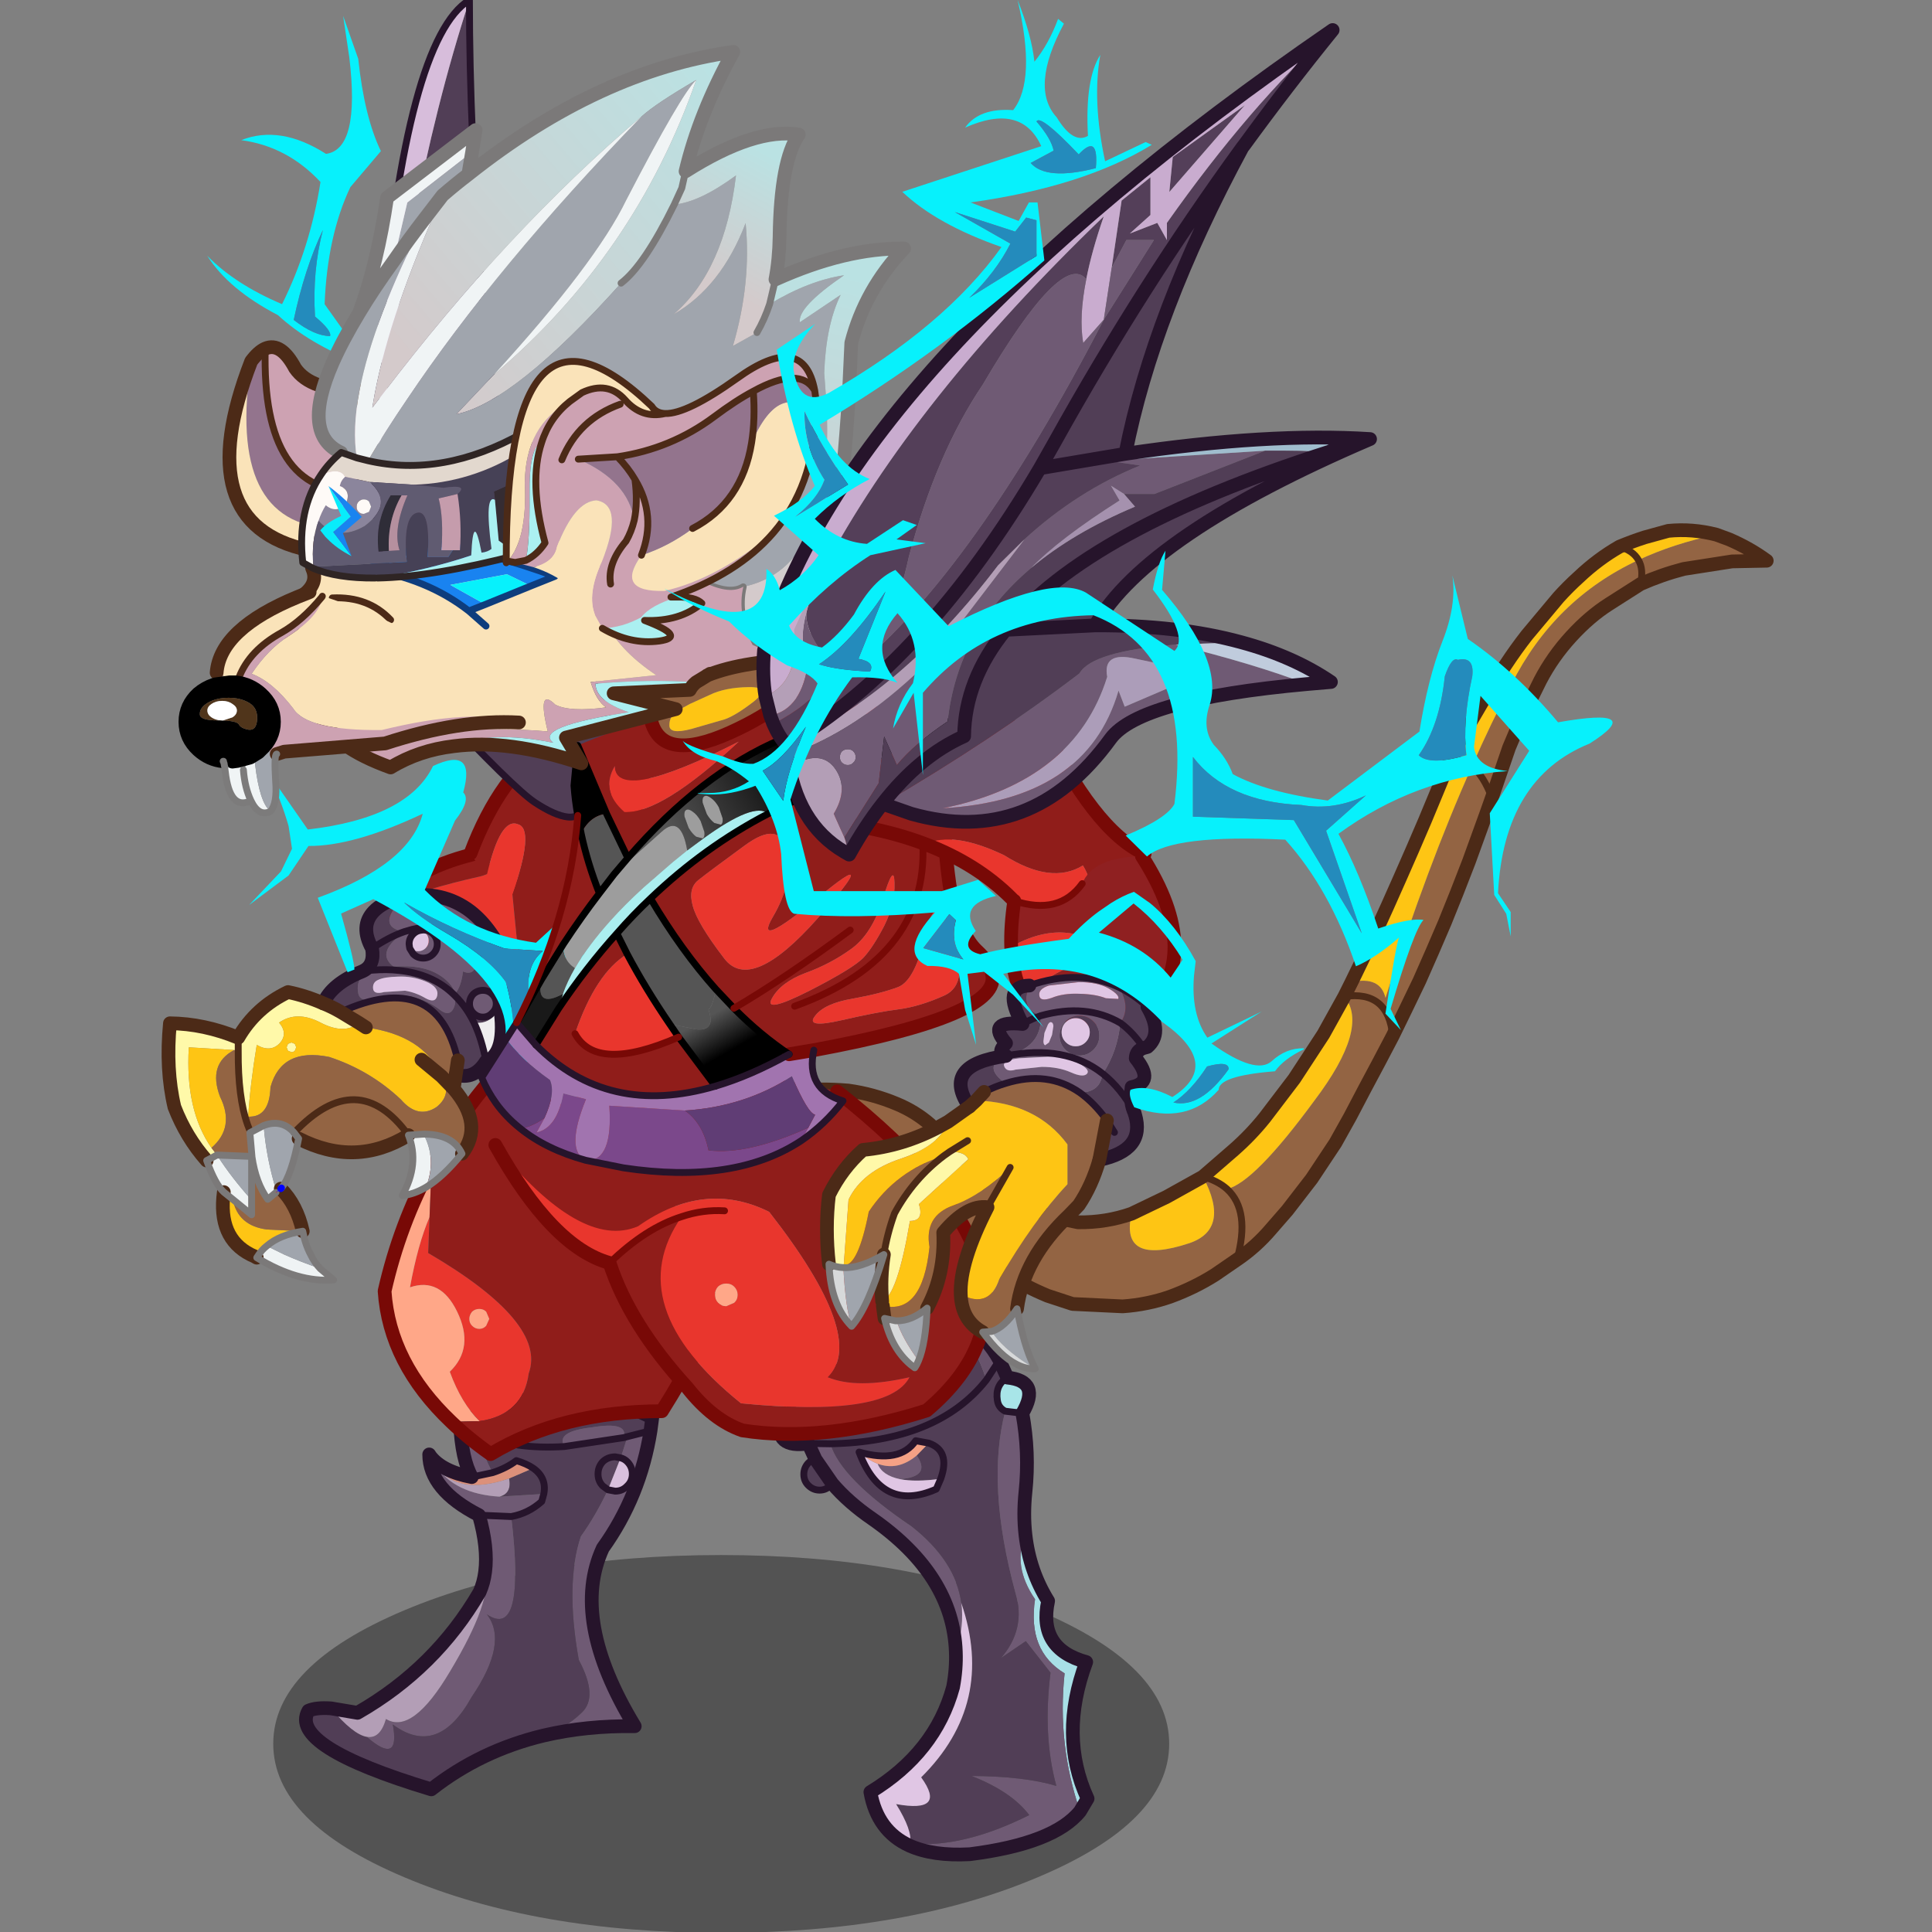 <svg xmlns:ffdec="https://www.free-decompiler.com/flash" xmlns:xlink="http://www.w3.org/1999/xlink" ffdec:objectType="frame" height="90" width="90" xmlns="http://www.w3.org/2000/svg"><rect width="100%" height="100%" fill="#808080" stroke="none"/><use ffdec:characterId="19" height="90.15" transform="translate(0 -.15)" width="90" xlink:href="#a"/><defs><g id="a" transform="translate(0 .15)"><use ffdec:characterId="16" height="212.75" transform="matrix(.424 0 0 .424 4.164 -.17)" width="195.6" xlink:href="#b"/><use ffdec:characterId="18" height="49.7" transform="scale(1.746 1.811)" width="51.55" xlink:href="#c"/></g><g id="b" transform="translate(8.7 .4)"><use ffdec:characterId="1" height="55.05" transform="translate(11.5 170.85) scale(.754)" width="130.55" xlink:href="#d"/><use ffdec:characterId="2" height="115.2" transform="translate(66.746 57.496) scale(.754)" width="145.35" xlink:href="#e"/><use ffdec:characterId="3" height="106.1" transform="translate(14.346 117.346) scale(.754)" width="61.7" xlink:href="#f"/><use ffdec:characterId="4" height="80.1" transform="translate(-.754 80.646) scale(.754)" width="71.1" xlink:href="#g"/><use ffdec:characterId="5" height="154" transform="translate(4.25 1.75) scale(.754)" width="58.7" xlink:href="#h"/><use ffdec:characterId="6" height="120.05" transform="translate(22.273 -.377) scale(.754)" width="36.65" xlink:href="#i"/><use ffdec:characterId="7" height="114.8" transform="translate(35.146 117.95) scale(.754)" width="88.3" xlink:href="#j"/><use ffdec:characterId="8" height="76.35" transform="translate(34.023 71.646) scale(.754)" width="75.95" xlink:href="#k"/><use ffdec:characterId="9" height="96.25" transform="translate(70.596 78.196) scale(.754)" width="53.95" xlink:href="#l"/><use ffdec:characterId="10" height="31.55" transform="translate(5.946 37.396) scale(.754)" width="22.35" xlink:href="#m"/><use ffdec:characterId="11" height="90.55" transform="translate(15.746 4.946) scale(.754)" width="87.3" xlink:href="#n"/><use ffdec:characterId="12" height="56.3" transform="translate(1.096 47.222) scale(.754)" width="93.25" xlink:href="#o"/><use ffdec:characterId="13" height="42.45" transform="translate(36.723 38.873) scale(.754)" width="46.1" xlink:href="#p"/><use ffdec:characterId="14" height="122.15" transform="translate(64.596 2.546) scale(.754)" width="90.4" xlink:href="#q"/><use ffdec:characterId="15" height="162.25" transform="translate(54.45) scale(.754)" width="138.2" xlink:href="#r"/></g><g id="e"><path d="m136 .65 1.9.7q3 1.3 5.45 3.1l-5.05.1-7.05 1.1q-3.25.85-6.3 2.2.5-2.15-.3-3.5.8 1.35.3 3.5l-4.55 2.9q-2.85 1.8-5.55 4.75-2.7 2.95-4.5 6.4l-2.8 5.65-1.75 4.15-2.5 7.3-.85 2.4-2.5 6.9-1.75 4.5-1.75 4.35-1.85 4.3-1.85 4.2-1.95 4.05-1.95 4-2.05 3.9-2 3.75-2.15 4.1-2.15 3.85-3.45 5.2-3.55 4.6-2.35 2.7q-2.2 2.6-5 4.5l-3.2 2.2q-3 1.9-6.55 3.2-3.3 1.15-6.9 1.4l-7.3-.35-3.65-1.2q-3.25-1.35-6.2-3.2l-5.5-3.5-5.1-4.2q-1.8-1.6-3.75-2.85-2-1.35-4.25-2.15l-4.3-1.4-6.7.45q-1.6-1.65-2.35-4-.7-2.4-.15-5.05l.9-3.95q4.25-.4 8.35-.05 3.65.5 7.1 1.95 2.65 1.1 4.8 2.95l3.75 3.6q2.25 2.5 4.65 4.5 2.45 2.25 5.35 3.8l4 1.6 3.85.8q4.1.05 7.8-1.25-1.75 7.65 8.4 4.3 6.05-2.05 2-9.7 2.15.6 3.5 1.8 3.95-.9 12.75-12.9 8.05-10.65 4.35-15.15l1.05-2.1q4.2-.9 4.95 2.3 6.05-19.1 12.6-33.75 2.8-6.4 5.75-11.95 6.25-12.4 18.5-18.1 5.15-2.4 11.35-3.7M103.3 39q-1.15-3.15-2.9-4.6 1.75 1.45 2.9 4.6M88.85 73.7q-.65-6.7-7.05-5.75 6.4-.95 7.05 5.75m-22.7 32.6q2-7.15-1.45-10.3 3.45 3.15 1.45 10.3m-39.3-1.45q2.25-3.25 2.95-10.2-.7 6.95-2.95 10.2" fill="#936443" fill-rule="evenodd" transform="translate(1 1)"/><path d="M136 .65q-6.2 1.3-11.35 3.7Q123.9 3 121.9 2.4q2 .6 2.75 1.95-12.25 5.7-18.5 18.1Q103.2 28 100.4 34.4q-1.4-1.1-3.1-1.15l1.9-3.6 3.1-5.3q1.45-2.45 3.05-4.8 1.45-2.2 3.05-4.25l4.6-5.5q1.4-1.55 2.95-2.95 2.8-2.65 5.95-4.45 1.8-.75 3.65-1.35L129 .1q3.5-.35 7 .55M50.8 99.6l5.1-2.45 5.3-2.95 4.5-3.9q2.5-2.2 4.5-4.7l4.3-5.65 4.25-6.5 3.05-5.5q3.7 4.5-4.35 15.15-8.8 12-12.75 12.9-1.35-1.2-3.5-1.8 4.05 7.65-2 9.7-10.15 3.35-8.4-4.3m32.05-33.75 1.75-3.6 1.75-3.65 1.75-3.85 1.8-4.05 1.8-4.1 1.85-4.3 1.85-4.45 1.9-4.6q1.7.05 3.1 1.15-6.55 14.65-12.6 33.75-.75-3.2-4.95-2.3" fill="#fec514" fill-rule="evenodd" transform="translate(1 1)"/><path d="M125.95 8.85q3.05-1.35 6.3-2.2l7.05-1.1 5.05-.1q-2.45-1.8-5.45-3.1l-1.9-.7q-3.5-.9-7-.55l-3.45.95q-1.85.6-3.65 1.35-3.15 1.8-5.95 4.45-1.55 1.4-2.95 2.95l-4.6 5.5q-1.6 2.05-3.05 4.25-1.6 2.35-3.05 4.8l-3.1 5.3-1.9 3.6-1.9 4.6-1.85 4.45-1.85 4.3-1.8 4.1-1.8 4.05-1.75 3.85-1.75 3.65-1.75 3.6-1.05 2.1-3.05 5.5-4.25 6.5-4.3 5.65q-2 2.5-4.5 4.7l-4.5 3.9-5.3 2.95-5.1 2.45q-3.7 1.3-7.8 1.25l-3.85-.8-4-1.6q-2.9-1.55-5.35-3.8-2.4-2-4.65-4.5l-3.75-3.6q-2.15-1.85-4.8-2.95-3.45-1.45-7.1-1.95-4.1-.35-8.35.05l-.9 3.95Q.7 89.3 1.4 91.7q.75 2.35 2.35 4l6.7-.45 4.3 1.4q2.25.8 4.25 2.15 1.95 1.25 3.75 2.85l5.1 4.2 5.5 3.5q2.95 1.85 6.2 3.2l3.65 1.2 7.3.35q3.6-.25 6.9-1.4 3.55-1.3 6.55-3.2l3.2-2.2q2.8-1.9 5-4.5l2.35-2.7 3.55-4.6 3.45-5.2 2.15-3.85 2.15-4.1 2-3.75 2.05-3.9 1.95-4 1.95-4.05 1.85-4.2 1.85-4.3 1.75-4.35 1.75-4.5 2.5-6.9.85-2.4 2.5-7.3 1.75-4.15 2.8-5.65q1.8-3.45 4.5-6.4t5.55-4.75l4.55-2.9" fill="none" stroke="#4c2a17" stroke-linecap="round" stroke-linejoin="round" stroke-width="2"/><path d="M124.65 4.35q.8 1.35.3 3.5M121.9 2.4q2 .6 2.75 1.95M100.4 34.4q1.75 1.45 2.9 4.6m-2.9-4.6q-1.4-1.1-3.1-1.15M61.2 94.2q2.15.6 3.5 1.8 3.45 3.15 1.45 10.3M81.8 67.95q6.4-.95 7.05 5.75M29.8 94.65q-.7 6.95-2.95 10.2" fill="none" stroke="#4c2a17" stroke-linecap="round" stroke-linejoin="round" transform="translate(1 1)"/></g><g id="f"><path d="m27.2 57.95-3.05.65q-1.45-2.55-1.7-7.85l3.05 1.7q-.1 2.3 1.7 5.5m-9.05-2.35.7 1.25q2.75 4.2 9.35 4.6l6.45-.4-.3 1.1q-1.95 1.75-4.45 2.2l-4.7-.2 4.7.2q2.15 18.1-3.55 14.25 3.2 4.1-2.25 12.1-4.9 8.8-11.45 3.95 1.1 6.05-3.8 1.8 1.95.35 2.8-2.6Q15.5 96.2 21 86.9q6.3-10.5 5.1-14.5.45-3.5-.9-8.25-7.25-3.7-7.25-8.85l.2.3m27.7.2 1-3.1 3.35-.85q-1.5 9.5-6.95 17.1-4.8 10.4 4.65 25.95-7.05-.1-13.25 1.35 3.05-.95 5.5-3.3 2.5-2.3-.4-7.7-2-11.1.3-18 2.15-3 3.95-6.8l1.05.2q1.05 0 1.75-.75.75-.7.75-1.75t-.75-1.8q-.4-.4-.95-.55m.45-2.95-8.65 1.3q-1.35-2.2 4.05-2.8 5.3-.9 4.6 1.5" fill="#6f5a74" fill-rule="evenodd" transform="translate(1 1)"/><path d="M33.1 57.3q-.95-.65-2.45-1.1-1.45 1.1-3.45 1.75-1.8-3.2-1.7-5.5 4.95 2.15 12.15 1.7-7.2.45-12.15-1.7l-3.05-1.7q14.75-7.6 28-.8l-.25 1.9-3.35.85-1 3.1-.8-.15q-1.05 0-1.8.7-.7.75-.7 1.8t.7 1.75l.75.55q-1.8 3.8-3.95 6.8-2.3 6.9-.3 18 2.9 5.4.4 7.7-2.45 2.35-5.5 3.3-9.2 2.2-16.4 7.85Q-2.6 97.8.35 92.65q1.1-.5 3.3-.35 3.2 3.8 5.2 4.15 4.9 4.25 3.8-1.8Q19.2 99.5 24.1 90.7q5.45-8 2.25-12.1 5.7 3.85 3.55-14.25 2.5-.45 4.45-2.2l.3-1.1q.45-2.35-1.55-3.75m13.2-4.45.55-.15-.55.15q.7-2.4-4.6-1.5-5.4.6-4.05 2.8l8.65-1.3" fill="#513e56" fill-rule="evenodd" transform="translate(1 1)"/><path d="M18.85 56.85Q22 61.4 29.6 58.8q.4 2.2-1.4 2.65-6.6-.4-9.35-4.6M26.1 72.4q1.2 4-5.1 14.5-5.5 9.3-9.35 6.95-.85 2.95-2.8 2.6-2-.35-5.2-4.15l3.85.65q11.35-6.5 17.8-17.6.6-1.35.8-2.95" fill="#b39eb6" fill-rule="evenodd" transform="translate(1 1)"/><path d="m29.6 58.8 3.5-1.5q2 1.4 1.55 3.75l-6.45.4Q30 61 29.6 58.8" fill="#503e55" fill-rule="evenodd" transform="translate(1 1)"/><path d="m33.1 57.3-3.5 1.5q-7.6 2.6-10.75-1.95l-.7-1.25q1.75 2.2 6 3l3.05-.65q2-.65 3.45-1.75 1.5.45 2.45 1.1" fill="#dc907a" fill-rule="evenodd" transform="translate(1 1)"/><path d="m44 60.45-.75-.55q-.7-.7-.7-1.75t.7-1.8q.75-.7 1.8-.7l.8.15L44 60.45" fill="#58455d" fill-rule="evenodd" transform="translate(1 1)"/><path d="M45.85 55.8q.55.15.95.55.75.75.75 1.8t-.75 1.75q-.7.75-1.75.75l-1.05-.2 1.85-4.65" fill="#d9c0dd" fill-rule="evenodd" transform="translate(1 1)"/><path d="M33.1 57.3q-.95-.65-2.45-1.1-1.45 1.1-3.45 1.75l-3.05.65m10.5 2.45q.45-2.35-1.55-3.75m-3.2 7.05-4.7-.2m4.7.2q2.5-.45 4.45-2.2l.3-1.1m9.35-.6-.75-.55q-.7-.7-.7-1.75t.7-1.8q.75-.7 1.8-.7l.8.15q.55.15.95.55.75.75.75 1.8t-.75 1.75q-.7.75-1.75.75l-1.05-.2m2.85-7.75-.55.15-8.65 1.3q-7.2.45-12.15-1.7l-3.05-1.7m24.4 1.95 3.35-.85" fill="none" stroke="#26142b" stroke-linecap="round" stroke-linejoin="round" transform="translate(1 1)"/><path d="M25.15 59.6q-4.25-.8-6-3l-.2-.3q0 5.15 7.25 8.85 1.35 4.75.9 8.25-.2 1.6-.8 2.95-6.45 11.1-17.8 17.6l-3.85-.65q-2.2-.15-3.3.35-2.95 5.15 17.9 11.45 7.2-5.65 16.4-7.85 6.2-1.45 13.25-1.35-9.45-15.55-4.65-25.95 5.45-7.6 6.95-17.1l.25-1.9q-13.25-6.8-28 .8.25 5.3 1.7 7.85z" fill="none" stroke="#26142b" stroke-linecap="round" stroke-linejoin="round" stroke-width="2"/><path d="m26.25 36.55.45-1-.45-1.05q-.4-.4-1-.4t-1.05.4q-.4.5-.4 1.05 0 .6.4 1 .45.45 1.05.45.6 0 1-.45M18 20.7l-.2 5.25Q35.15 36.1 32.45 43.5q-.8 6-7.15 6.95-2.65-2.55-4.35-7.2 3.65-3.5 1.05-8.8-2.45-5-6.85-3.5Q16.3 24.65 18 20.7" fill="#e9362d" fill-rule="evenodd" transform="translate(1 1)"/><path d="M26.25 36.55q-.4.45-1 .45t-1.05-.45q-.4-.4-.4-1 0-.55.4-1.05.45-.4 1.05-.4.6 0 1 .4l.45 1.05-.45 1m-.95 13.9-4.15.1q-9-8.55-9.7-19.05 2.2-9.75 6.85-18.3l-.3 7.5q-1.7 3.95-2.85 10.25 4.4-1.5 6.85 3.5 2.6 5.3-1.05 8.8 1.7 4.65 4.35 7.2" fill="#ffa788" fill-rule="evenodd" transform="translate(1 1)"/><path d="M25.3 50.45q6.35-.95 7.15-6.95 2.7-7.4-14.65-17.55l.2-5.25.3-7.5q3.8-7 9.2-13.2 26.2 9.2 32.2 32.8-2 6.95-7.85 16.2-14.55 0-24.95 6.25-3.2-2.25-5.75-4.7l4.15-.1" fill="#901d1a" fill-rule="evenodd" transform="translate(1 1)"/><path d="M22.15 51.55q2.55 2.45 5.75 4.7Q38.3 50 52.85 50q5.85-9.25 7.85-16.2M28.5 1q-5.4 6.2-9.2 13.2-4.65 8.55-6.85 18.3.7 10.5 9.7 19.05" fill="none" stroke="#780906" stroke-linecap="round" stroke-linejoin="round" stroke-width="2"/></g><g id="g"><path d="M30.95 24.15q6.15-2.55 14.45-4.4 2-.5 1.9-1.55l3.65 2.05-.85 2.1 1.15 11.7q-13.75-1.2-20.3-9.9" fill="#e9362d" fill-rule="evenodd" transform="translate(1 1)"/><path d="M47.3 18.2q.1 1.05-1.9 1.55-8.3 1.85-14.45 4.4 4.35-5.35 13.3-7.6l3.05 1.65m3.95 15.85-1.15-11.7.85-2.1 8.05 4.4q-3.5 7-7.75 9.4" fill="#901d1a" fill-rule="evenodd" transform="translate(1 1)"/><path d="M45.25 17.55q-8.95 2.25-13.3 7.6m28.05.5q-3.5 7-7.75 9.4" fill="none" stroke="#780906" stroke-linecap="round" stroke-linejoin="round" stroke-width="2"/><path d="M44 16.4Q48.35 4.85 55.65.2l.4-.2Q66.3.35 69.1 4.95q-1.1 9.9-10.6 20.9-4.25-1.1-8.4-3.5 3.3-9.55.8-10.2-2.55-1.05-4.5 7.3l-2.45-2.9.05-.15" fill="#901d1a" fill-rule="evenodd" transform="translate(1 1)"/><path d="m50.1 22.35-3.7-2.9q1.95-8.35 4.5-7.3 2.5.65-.8 10.2" fill="#e9362d" fill-rule="evenodd" transform="translate(1 1)"/><path d="M45 17.4Q49.35 5.85 56.65 1.2l.4-.2M70.1 5.95q-1.1 9.9-10.6 20.9" fill="none" stroke="#780906" stroke-linecap="round" stroke-linejoin="round" stroke-width="2"/><path d="M45.8 40.25q-.8 0-1.4-.6-.55-.55-.55-1.35t.55-1.4q.6-.55 1.4-.55.8 0 1.35.55.6.6.6 1.4 0 .8-.6 1.35-.55.6-1.35.6m-11.45-17.6q5.6-.9 9.65 2.2 3.2 2.5 5.35 7.55l1 2.65q.1 1.8-1 2.95l-1.05.75q-1.4-4.6-3.3-7.35-4-5.75-10.3-3.7Q41 25.65 45 31.4q-.1 3.05-2.1 2.2-.25 2.2-1.15 3.25-.3-1.25-1.75-2.35-2.3-1.75-6.05-1.65l-1.15.05q-2.8-2.1 1.7-5.1l.2-.1-.35.1q-3.15-.5-1.75-2.95.55-.95 1.75-2.2m.9 7.55q.45.45 1.1.45.65 0 1.1-.45.45-.45.45-1.1 0-.65-.45-1.1-.3-.3-.75-.4l.4-.05q.85 0 1.45.6t.6 1.45q0 .85-.6 1.45t-1.45.6q-.85 0-1.45-.6l-.5-.8.5.8q.6.6 1.45.6t1.45-.6q.6-.6.6-1.45t-.6-1.45q-.6-.6-1.45-.6l-.4.05q-.6.1-1.05.55-.6.6-.6 1.45l-.15.05.2.35.05.25.1-.05m-5.4 3.2q1.95-.15 3.7.05 4.95.5 8.05 3.55l.2.2-.05 1.15q-.55 2.1-2.2.85-1.65-1.3-4.25-2l-5.05.2q-2.45.95-2.65-.85-.25-1.8 1.15-2.7.45-.3 1.1-.45m3.6.95q-2 .05-2.85.45-.9.35-.8 1.3.1.9 1.6.5l3.05-.2q1.55.25 3 1.1 1.45.8 1.7-.4.25-1.25-1.7-2.05-2-.8-4-.7" fill="#6f5a74" fill-rule="evenodd" transform="translate(1 1)"/><path d="M45.8 40.25q.8 0 1.35-.6.6-.55.6-1.35t-.6-1.4q-.55-.55-1.35-.55t-1.4.55q-.55.6-.55 1.4 0 .8.55 1.35.6.6 1.4.6m.45 6.45q-1.75 2.8-4.4 1.9l.3-2.05Q39.1 33.15 25.1 39.5q-1.3-.75-2.55-1.25 1.2-2.85 5.65-4.65l.2-.1q1.65-.85 1.25-3.25-1.8-3.25.25-5.4 1.15-1.2 3.55-2.05l.9-.15q-1.2 1.25-1.75 2.2-1.4 2.45 1.75 2.95h.15q-4.5 3-1.7 5.1l1.15-.05q3.75-.1 6.05 1.65 1.45 1.1 1.75 2.35.9-1.05 1.15-3.25 2 .85 2.1-2.2 1.9 2.75 3.3 7.35-1.25 2.65-3.8 2.3 1.15 2.45 1.75 5.65M41.6 37q-3.1-3.05-8.05-3.55-1.75-.2-3.7-.05-.65.15-1.1.45-1.4.9-1.15 2.7.2 1.8 2.65.85l5.05-.2q2.6.7 4.25 2 1.65 1.25 2.2-.85l.05-1.15-.05-.35-.15.15m2.9 4.05q-1.1-2.25-2.7-3.85 1.6 1.6 2.7 3.85M28.4 33.5l1.45-.1-1.45.1m5.95-5.7q-2.2.75-4.7 2.45 2.5-1.7 4.7-2.45" fill="#513e56" fill-rule="evenodd" transform="translate(1 1)"/><path d="M48.3 38.75q1 6.75-2.05 7.95-.6-3.2-1.75-5.65 2.55.35 3.8-2.3" fill="#efedef" fill-rule="evenodd" transform="translate(1 1)"/><path d="M5.55 61.15q-3-3.4-4.7-7.8-1.3-5.5-.65-12.2 4.95.05 9.95 2.1 2.55-4.4 7.25-6.65 2.5.5 5.15 1.65 1.25.5 2.55 1.25l2.65 1.6q-2.15 1.75-5.6-.05-3.45-1.8-6.05 0 1.35 1.6.1 3-1.35 1.4-3.35.25-.95 5.7-1.25 10.45l-.1 1.15q-1.4-3.95-1.35-10.75l-.6-.1-6.6-.4Q2.4 53.8 6.25 59.3l.8 1.05-1.5.8m12.85-17 .2.5-.2.5q-.2.2-.5.2l-.5-.2-.2-.5.2-.5.5-.2.5.2m-8.25 1v-1.9 1.9" fill="#fff9a9" fill-rule="evenodd" transform="translate(1 1)"/><path d="M36.7 27.6q.45.1.75.4.45.45.45 1.1 0 .65-.45 1.1-.45.45-1.1.45-.65 0-1.1-.45l-.15-.2-.05-.4q0-.85.6-1.45.45-.45 1.05-.55m-3.25 6.75q2-.1 4 .7 1.95.8 1.7 2.05-.25 1.2-1.7.4-1.45-.85-3-1.1l-3.05.2q-1.5.4-1.6-.5-.1-.95.8-1.3.85-.4 2.85-.45" fill="#e0c6e4" fill-rule="evenodd" transform="translate(1 1)"/><path d="m12.85 75.3-.35-.2-.55-.25q-4.8-2.45-3.9-9.1l1.3 1.05q.75 3.85 5 4.4l5.2.25q-3.35.5-5.25 2.15-.7.55-1.15 1.25l-.3.45m5.55-31.15-.5-.2-.5.2-.2.5.2.5.5.2q.3 0 .5-.2l.2-.5-.2-.5m-6.8 10.6q.3-4.75 1.25-10.45 2 1.15 3.35-.25 1.25-1.4-.1-3 2.6-1.8 6.05 0 3.45 1.8 5.6.05l1 .65q8.4 1.15 11 7.05v.05l.1.1q1.5 2.55-.8 4.4-2.7 1.8-5.2-1.1-4.5-4.25-10.45-6.2-6.95-1.4-8.55 4.4-.15 4.45-3.25 4.3m25.25-8.3 2.9 2.4-2.9-2.4m-27.3-1.4Q5.7 47.1 7.5 51.85q2.2 4.45-1.25 7.45-3.85-5.5-3.3-14.65l6.6.4" fill="#fec514" fill-rule="evenodd" transform="translate(1 1)"/><path d="m41.85 48.6-.3 2.1q4.45 5.25 1.2 9.45-1.3-2.85-5.6-2.85l-2.2.15q-7.7 4.75-16 .5l-.65-.85q-1.8-2.05-4.45-1.05l-2 1.05.3 3.45h-.05l-5.05-.2-.8-1.05q3.45-3 1.25-7.45-1.8-4.75 2.05-6.8l.6.1q-.05 6.8 1.35 10.75l.1-1.15q3.1.15 3.25-4.3 1.6-5.8 8.55-4.4 5.95 1.95 10.45 6.2 2.5 2.9 5.2 1.1 2.3-1.85.8-4.4l-.1-.15q-2.6-5.9-11-7.05l-1-.65-2.65-1.6q14-6.35 17.05 7.05l-.3 2.05m-25.5 16.65q2.35 2.35 3.2 6.2l-5.2-.25q-4.25-.55-5-4.4l2.75 2.25v-8.5l.05.05q.55 3.8 2.3 6.2l1.2-1 .1-.1.6-.45m18.6-7.8q-7.4-10.15-16.65-.35 9.25-9.8 16.65.35m-23.2-.9-.25-.65.25.65m28.1-7.6 1.7 1.75-1.7-1.75" fill="#936443" fill-rule="evenodd" transform="translate(1 1)"/><path d="M37.5 65.05q-1.8 1.05-3.45 1.2 2.55-4.6.9-8.8l2.2-.15q1.95 3.7.35 7.75M22.1 76.9l1.95 1.65q-5.25.4-11.2-3.25l.3-.45q.45-.7 1.15-1.25l2.55 1.25q2.35 1.05 5.25 2.05M8.05 65.75q-1.25-1.1-2.5-4.6l1.5-.8Q9.2 63.7 12.1 66.9v2.15L9.35 66.8l-1.3-1.05m4.1-5.2-.3-3.45 2-1.05q.4 4.9 1.9 9.65l-.1.1-1.2 1q-1.75-2.4-2.3-6.2v-.05" fill="#eff3f4" fill-rule="evenodd" transform="translate(1 1)"/><path d="M42.75 60.15q-2.75 3.4-5.25 4.9 1.6-4.05-.35-7.75 4.3 0 5.6 2.85m-23.8-2.2q-1.05 5.4-2.5 7.2l-.1.1-.6.45q-1.5-4.75-1.9-9.65 2.65-1 4.45 1.05l.65.85m.6 13.5q.35 1.9 1.15 3.4.55 1.15 1.4 2.05-2.9-1-5.25-2.05L14.3 73.6q1.9-1.65 5.25-2.15m-12.5-11.1 5.05.2v6.35q-2.9-3.2-5.05-6.55" fill="#a0a5ad" fill-rule="evenodd" transform="translate(1 1)"/><path d="M35.35 23.65q5.6-.9 9.65 2.2 3.2 2.5 5.35 7.55l1 2.65q.1 1.8-1 2.95l-1.05.75q1 6.75-2.05 7.95-1.75 2.8-4.4 1.9m-19.3-10.35q1.2-2.85 5.65-4.65l.2-.1q1.65-.85 1.25-3.25-1.8-3.25.25-5.4 1.15-1.2 3.55-2.05l.9-.15" fill="none" stroke="#26142b" stroke-linecap="round" stroke-linejoin="round" stroke-width="2"/><path d="M45.8 40.25q-.8 0-1.4-.6-.55-.55-.55-1.35t.55-1.4q.6-.55 1.4-.55.8 0 1.35.55.6.6.6 1.4 0 .8-.6 1.35-.55.6-1.35.6M34.35 27.8l.35-.1Q41 25.65 45 31.4q1.9 2.75 3.3 7.35m-3.8 2.3q1.15 2.45 1.75 5.65m-11.1-16.45.5.8q.6.6 1.45.6t1.45-.6q.6-.6.6-1.45t-.6-1.45q-.6-.6-1.45-.6l-.4.05q-.6.1-1.05.55-.6.6-.6 1.45l.05.4.05.25m-5.3 3.15q1.95-.15 3.7.05 4.95.5 8.05 3.55l.2.2q1.6 1.6 2.7 3.85M29.85 33.4l-1.45.1m1.25-3.25q2.5-1.7 4.7-2.45m7.8 18.75Q39.1 33.15 25.1 39.5" fill="none" stroke="#26142b" stroke-linecap="round" stroke-linejoin="round" transform="translate(1 1)"/><path d="m42.85 49.6-.3 2.1q4.45 5.25 1.2 9.45m-7.8-2.7q-7.7 4.75-16 .5m-2.6 7.3q2.35 2.35 3.2 6.2m-6.7 3.85-.35-.2-.55-.25q-4.8-2.45-3.9-9.1m-2.5-4.6q-3-3.4-4.7-7.8-1.3-5.5-.65-12.2 4.95.05 9.95 2.1 2.55-4.4 7.25-6.65 2.5.5 5.15 1.65 1.25.5 2.55 1.25l2.65 1.6 1 .65m11.1 7.2-.1-.1-2.9-2.4m4.7 4.25-1.7-1.75m2-.35.3-2.05" fill="none" stroke="#4c2a17" stroke-linecap="round" stroke-linejoin="round" stroke-width="2"/><path d="M10.15 43.25v1.9q-.05 6.8 1.35 10.75l.25.65m6.55.55q9.25-9.8 16.65.35" fill="none" stroke="#4c2a17" stroke-linecap="round" stroke-linejoin="round" transform="translate(1 1)"/><path d="M42.75 60.15q-2.75 3.4-5.25 4.9-1.8 1.05-3.45 1.2 2.55-4.6.9-8.8l2.2-.15q4.3 0 5.6 2.85m-23.8-2.2q-1.05 5.4-2.5 7.2m3.1 6.3q.35 1.9 1.15 3.4.55 1.15 1.4 2.05l1.95 1.65q-5.25.4-11.2-3.25l.3-.45q.45-.7 1.15-1.25 1.9-1.65 5.25-2.15m-11.5-5.7q-1.25-1.1-2.5-4.6l1.5-.8 5.05.2v8.5L9.35 66.8l-1.3-1.05m4.1-5.2-.3-3.45 2-1.05q2.65-1 4.45 1.05l.65.85m-6.8 2.65v-.05m3.5 5.25-1.2 1q-1.75-2.4-2.3-6.2" fill="none" stroke="#7b7979" stroke-linecap="round" stroke-linejoin="round" transform="translate(1 1)"/><path d="m17.35 66.25-.6.45" fill="none" stroke="#00f" stroke-linecap="round" stroke-linejoin="round" stroke-width=".05"/><path d="m16.75 66.7-.1.1" fill="none" stroke="red" stroke-linecap="round" stroke-linejoin="round" stroke-width=".05"/><path d="m16.45 65.15-.1.1" fill="none" stroke="#00f" stroke-linecap="round" stroke-linejoin="round" transform="translate(1 1)"/></g><g id="h" fill-rule="evenodd"><path d="M19.8 0 22 6.25q.9 8.5 3.3 13.45l-4.45 5.25Q17.5 32 17.1 42l3.95 5.55.95 3q-7.2-2.8-11.7-6.95Q3.1 39.85 0 34.95 4.05 39.1 10.9 42q4.1-8.25 5.6-17.8-4.85-5.2-11.55-6.1 5.7-2.25 12.35 2 5-.65 3.4-14.05L19.8 0m-2.95 31.2q-2.65 5.55-4.25 13.1 3.05 2.35 5.3 2.35.25-.8-2.2-2.85-.4-6.65 1.15-12.6" fill="#07f1fc"/><path d="M16.85 31.2q-1.55 5.95-1.15 12.6 2.45 2.05 2.2 2.85-2.25 0-5.3-2.35 1.6-7.55 4.25-13.1" fill="#248bbc"/><path d="m51.1 133.6-1.3 1.9 5.55 1.45 3.35 3.15-3.9-2.8h-3.7l-3.25 3.5q-.9 4 .35 8.2-1.6 6.2-6.8 4.75 8.45-11.4-17.2-25.05l-4.7 2.1q1.9 6.75 1.95 8.15l-1 .4-4.35-10.85q13.35-4.85 15.3-12.25-10.05 4.75-16.65 4.7l-2.9 4.3-5.75 4.3 4.65-4.9 1.6-3.3-.5-3.3q-1.1-3.85-3.05-7.9l5.85 8.4q14.6-1.7 18.25-9.25 6.3-2.95 4.4 3.85 1.15 1.1-1.2 4.1l-4.4 10.1q6.2 6.3 16.2 7.7l2.45-2.25 4.05-1-3.3 1.8m-2.2 2.65-5.55-.35q-7.65-2.7-14.65-6.7 2.25 2.2 6.5 4.65 5.8 3.4 8.3 6.9 1.65 5.85 1.05 11.75 2.5-3.3 2.3-10.05-.45-4.15 2.05-6.2" fill="#07f1fc"/><path d="M48.9 136.25q-2.5 2.05-2.05 6.2.2 6.75-2.3 10.05.6-5.9-1.05-11.75-2.5-3.5-8.3-6.9-4.25-2.45-6.5-4.65 7 4 14.65 6.7l5.55.35" fill="#248bbc"/></g><g id="i"><path d="M13.8 0q0 18.8 1.8 42.55 1.75 23.65 10.9 44.2 9.15 20.55 9.15 24.05t-2.85 5.95q-2.8 2.5-4.65 2.3-1.9-.2-4.85-2.15-3-2-14.55-14.25Q.95 94.4.1 72.6v-.3Q3.95 30.2 13.8 0" fill="#513e56" fill-rule="evenodd" transform="translate(.5 .5)"/><path d="M.1 72.3Q-.3 61.7.9 48 4.65 5.65 13.8 0 3.95 30.2.1 72.3" fill="#d7bddb" fill-rule="evenodd" transform="translate(.5 .5)"/><path d="M.1 72.3Q-.3 61.7.9 48 4.65 5.65 13.8 0q0 18.8 1.8 42.55 1.75 23.65 10.9 44.2 9.15 20.55 9.15 24.05t-2.85 5.95q-2.8 2.5-4.65 2.3-1.9-.2-4.85-2.15-3-2-14.55-14.25Q.95 94.4.1 72.6v-.3z" fill="none" stroke="#26142b" stroke-linecap="round" stroke-linejoin="round" transform="translate(.5 .5)"/></g><g id="j"><path d="M77.25 67.25q.6 5.25 3.3 9.6-1.5 6.95 5.55 8.9-4 10.75.2 19.9l-1.1 1.85q-3.35-9.8-2.25-20.1-5.45-3.3-4.3-10.8-3.35-4.9-1.4-9.35" fill="#a8e0e7" fill-rule="evenodd" transform="translate(1)"/><path d="M76.8 49.5q1.05 5.75.45 11.45-.35 3.3 0 6.3-1.95 4.45 1.4 9.35-1.15 7.5 4.3 10.8-1.1 10.3 2.25 20.1-3.8 4.7-16.05 6.25-5.35.3-8.8-1.25l.1-.3q7.65.7 17.35-4.15-2.55-3.4-8.4-5.7 7.7.05 12.35 1.45-2-7.3-.85-16.5l-3.6-4.6-3.6 2.45q3.65-4.25 2.1-9.45-4.3-15.8-1.5-26.5l2.5.3m-9.7 34.75Q66.7 73.1 54.95 64.9q-3.5-2.4-5.85-5.15l-2.45-3.55-1.05-2.3 3.2.05q1.55 5.1 11.85 12.05 6.4 5.05 7.25 11.15.45 3.4-.8 7.1m-11.4-27.4q2.95 1.1 5.7-1.2 2.15 3.1-2.45 3.45-2.6-.55-3.25-2.25" fill="#6f5a74" fill-rule="evenodd" transform="translate(1)"/><path d="m73.45 41.75 1.15 2.55q-1.8 1.1-1.45 3.3.15 1.1 1.15 1.6-2.8 10.7 1.5 26.5 1.55 5.2-2.1 9.45l3.6-2.45 3.6 4.6q-1.15 9.2.85 16.5-4.65-1.4-12.35-1.45 5.85 2.3 8.4 5.7-9.7 4.85-17.35 4.15.35-1.9-2.05-5.75 7.45 1.35 3.65-3.9Q72.9 91.8 67.9 77.15q-.85-6.1-7.25-11.15-10.3-6.95-11.85-12.05l-3.2-.05q-4.95.75-4.05-3.45 9.25-11.9 25.8-13.2 2.6 2.3 4.2 7.4l1.9-2.9m-24.35 18-.25.25q-.65.7-1.6.7-.95 0-1.65-.7-.65-.65-.65-1.6 0-.95.65-1.65.45-.45 1.05-.55l2.45 3.55m12.3-4.1 1.75-1.8-1.9-.35q-2.3 3.35-8.25 1.65 3.35 8.9 11.25 5.4l.65-1.5q-3.7.5-5.95.05 4.6-.35 2.45-3.45m10.15-11q-7.1 9-22.75 9.3 15.65-.3 22.75-9.3m-8.4 9.2q3.2 1.1 1.75 5.2 1.45-4.1-1.75-5.2" fill="#513e56" fill-rule="evenodd" transform="translate(1)"/><path d="m67.35 37.25 1.9-.1q2.4 1.35 4.2 4.6l-1.9 2.9q-1.6-5.1-4.2-7.4" fill="#68536c" fill-rule="evenodd" transform="translate(1)"/><path d="M60.35 112.5q-4.7-2.15-5.7-7.8 9.45-5.75 12.05-15.3.5-2.65.4-5.15 1.25-3.7.8-7.1 5 14.65-5.85 25.4 3.8 5.25-3.65 3.9 2.4 3.85 2.05 5.75l-.1.3M53 55.15q1.4 1.2 2.7 1.7.65 1.7 3.25 2.25 2.25.45 5.95-.05l-.65 1.5q-7.9 3.5-11.25-5.4" fill="#e0c6e4" fill-rule="evenodd" transform="translate(1)"/><path d="M55.7 56.85q-1.3-.5-2.7-1.7 5.95 1.7 8.25-1.65l1.9.35-1.75 1.8q-2.75 2.3-5.7 1.2" fill="#f5a185" fill-rule="evenodd" transform="translate(1)"/><path d="M74.6 44.3q4.95.5 2.2 5.2l-2.5-.3q-1-.5-1.15-1.6-.35-2.2 1.45-3.3" fill="#a8e5e8" fill-rule="evenodd" transform="translate(1)"/><path d="M70.25 37.15q2.4 1.35 4.2 4.6l1.15 2.55q4.95.5 2.2 5.2 1.05 5.75.45 11.45-.35 3.3 0 6.3.6 5.25 3.3 9.6-1.5 6.95 5.55 8.9-4 10.75.2 19.9l-1.1 1.85q-3.8 4.7-16.05 6.25-5.35.3-8.8-1.25-4.7-2.15-5.7-7.8 9.45-5.75 12.05-15.3.5-2.65.4-5.15-.4-11.15-12.15-19.35-3.5-2.4-5.85-5.15l-2.45-3.55-1.05-2.3q-4.95.75-4.05-3.45" fill="none" stroke="#26142b" stroke-linecap="round" stroke-linejoin="round" stroke-width="2"/><path d="m67.35 37.25 1.9-.1M49.1 59.75l-.25.25q-.65.7-1.6.7-.95 0-1.65-.7-.65-.65-.65-1.6 0-.95.65-1.65.45-.45 1.05-.55m-5.1-5.75q9.25-11.9 25.8-13.2m4.2 7.4 1.9-2.9m-10.3 12.1-1.9-.35q-2.3 3.35-8.25 1.65 3.35 8.9 11.25 5.4l.65-1.5q1.45-4.1-1.75-5.2m-17.55.05 3.2.05q15.65-.3 22.75-9.3m3.05-.35q-1.8 1.1-1.45 3.3.15 1.1 1.15 1.6l2.5.3" fill="none" stroke="#26142b" stroke-linecap="round" stroke-linejoin="round" transform="translate(1)"/><path d="M0 10.4Q19.25-5.2 49.8 2.6q35.25 27.75 13.05 46.5Q47.9 53.85 36 52q-4.3-1.5-8-6.2-8.45-9.25-11.35-18.2 5.25-5.1 10.5-6.75-9.05 12.95 8.65 27.2 21.45 2.1 24.55-3.8-7.7 1.75-11.9 0 5.8-5.75-8.55-24.1-9.45-4.7-19.1 2.1Q12.5 25.8 0 10.4" fill="#901d1a" fill-rule="evenodd" transform="translate(1)"/><path d="M16.65 27.6Q8.3 25.3 0 10.4q12.5 15.4 20.8 11.85 9.65-6.8 19.1-2.1 14.35 18.35 8.55 24.1 4.2 1.75 11.9 0-3.1 5.9-24.55 3.8-17.7-14.25-8.65-27.2-5.25 1.65-10.5 6.75M33.4 20q-3.15-.2-6.25.85 3.1-1.05 6.25-.85M32 32.25q0 .7.45 1.15.5.5 1.2.5l1.15-.5q.5-.45.5-1.15t-.5-1.2q-.45-.45-1.15-.45t-1.2.45q-.45.5-.45 1.2" fill="#e9362d" fill-rule="evenodd" transform="translate(1)"/><path d="M32 32.25q0-.7.45-1.2.5-.45 1.2-.45t1.15.45q.5.5.5 1.2t-.5 1.15l-1.15.5q-.7 0-1.2-.5-.45-.45-.45-1.15" fill="#ffa788" fill-rule="evenodd" transform="translate(1)"/><path d="M27.15 20.85q-5.25 1.65-10.5 6.75m10.5-6.75q3.1-1.05 6.25-.85" fill="none" stroke="#780906" stroke-linecap="round" stroke-linejoin="round" transform="translate(1)"/><path d="M50.8 2.6q35.25 27.75 13.05 46.5Q48.9 53.85 37 52q-4.3-1.5-8-6.2-8.45-9.25-11.35-18.2Q9.3 25.3 1 10.4" fill="none" stroke="#780906" stroke-linecap="round" stroke-linejoin="round" stroke-width="2"/></g><g id="k"><path d="M41.75 22.55q11.95-6.3 26.2-8-1.3 9.95.6 20.7 1.5 5.2 3.5 7.15 2.4 2.25 2.3 3.45Q76.05 51.9 48.4 57l-3.6.6q-4.2-2.8-8.05-6.7l-2.6-2.75Q29.1 42.5 24.6 34.9q7.9-7.55 17.15-12.35m26.3-13.4Q42.6 4.35 21.3 29l-3.1-6.45L14 12.6q5.25-2.25 10.65-3.75 1.55 6.35 11.5 1.9 5-2.25 7.95-4.75 11.8-.2 23.95 3.15M53.7 39.5q-9.6 7.1-16.95 11.4 7.35-4.3 16.95-11.4M14 22.8l.5 2.65q.9 4.25 2.65 8.7-2.65 3.45-5.25 7.4l-3.15 5.1L5.1 53q7.8-15.3 8.9-30.2m6.8-.5q5.35.3 16.65-10.25-17.9 9.1-18.05 3.55-2.15 3.6 1.4 6.7m10.8 9.9q-1.55 1.2-.85 3.75.65 2.55 4.6 7.7 3.9 5.1 13.6-5.85 9.65-10.95.1-3.05-9.6 7.9-6.6 2.8 3-5.1 2-9.6-1-4.55-6.15-.75-5.2 3.8-6.7 5M19.7 40l1.5 3q-4.6 2.8-7.6 11.6 3.1 5.75 15.1.5l5.35 7.15q-15.65 4.6-26.15-6l3.3-5.3Q15.2 45 19.7 40m48.95.25Q66.2 33.2 64.7 40t-4 7.8q-2.5.95-6.65 1.7-4.15.7-5.5 2.55-1.4 1.8 3.85.6 5.2-1.2 8.35-1.6 3.1-.4 6.75-2.05 3.6-1.7 1.15-8.75m-26.35 9.2q-1.3 2.3 5.35-1.05 6.65-3.4 8.05-4.95 1.4-1.55 3-4.65 1.55-3.15 1.45-6.15-.05-3.05-1.65 2.2-1.6 5.2-4.65 7.4-3.05 2.2-6.65 3.5-3.6 1.35-4.9 3.7M64.2 25.7q1.55 17.6-18.6 24.9 20.15-7.3 18.6-24.9" fill="#901d1a" fill-rule="evenodd" transform="translate(.5 1)"/><path d="m14 12.6 4.2 9.95q-2.45.3-3.7 2.9L14 22.8q-.4-2.2-.55-4.35L14 12.6" fill-rule="evenodd" transform="translate(.5 1)"/><path d="m21.3 29-2 2.35-2.15 2.8q-1.75-4.45-2.65-8.7 1.25-2.6 3.7-2.9L21.3 29m3.3 5.9q4.5 7.6 9.55 13.25-.55 2.65-1.1 2.9.35 1.05.3 1.75-.2 1.45-2.25 1.15L30 53.7l-2.6-.5Q23.85 48 21.2 43l-1.5-3q2.35-2.7 4.9-5.1M8.75 46.65l3.15-5.1q-.1 2.35 1.7 3.5-1.1 1.9-1.75 3.75-4.1 2.2-3.1-2.15" fill="#555" fill-rule="evenodd" transform="translate(.5 1)"/><path d="m19.3 31.35 6.95-6.2q2.8-2.55 3.7 2.75l-2.1 1.7-4.2 3.65q-2.75 2.5-4.85 4.85-3.25 3.6-5.2 6.95-1.8-1.15-1.7-3.5 2.6-3.95 5.25-7.4l2.15-2.8m14.1-11.1q.65.45 1.15 1.35l.55 1.6q.1.75-.25.95l-.95-.25q-.6-.45-1.1-1.3l-.6-1.65q-.1-.75.25-.95.35-.2.95.25m-2.65 2q.65.45 1.15 1.35l.55 1.6q.1.75-.25.95l-.95-.25q-.6-.45-1.1-1.3l-.6-1.65q-.1-.75.25-.95.35-.2.95.25" fill="#9d9d9d" fill-rule="evenodd" transform="translate(.5 1)"/><path d="m29.95 27.9 2.3-1.7q7.5-5.45 9.5-3.65-9.25 4.8-17.15 12.35-2.55 2.4-4.9 5.1-4.5 5-8.5 10.95l.65-2.15q.65-1.85 1.75-3.75 1.95-3.35 5.2-6.95 2.1-2.35 4.85-4.85l4.2-3.65 2.1-1.7" fill="#abeff0" fill-rule="evenodd" transform="translate(.5 1)"/><path d="M20.8 22.3q-3.55-3.1-1.4-6.7.15 5.55 18.05-3.55Q26.15 22.6 20.8 22.3m10.8 9.9q1.5-1.2 6.7-5 5.15-3.8 6.15.75 1 4.5-2 9.6t6.6-2.8q9.55-7.9-.1 3.05-9.7 10.95-13.6 5.85-3.95-5.15-4.6-7.7-.7-2.55.85-3.75m-2.9 22.9q-12 5.25-15.1-.5 3-8.8 7.6-11.6 2.65 5 6.2 10.2l1.3 1.9m39.95-14.85Q71.1 47.3 67.5 49q-3.65 1.65-6.75 2.05-3.15.4-8.35 1.6-5.25 1.2-3.85-.6 1.35-1.85 5.5-2.55 4.15-.75 6.65-1.7 2.5-1 4-7.8t3.95.25m-26.35 9.2q1.3-2.35 4.9-3.7 3.6-1.3 6.65-3.5 3.05-2.2 4.65-7.4 1.6-5.25 1.65-2.2.1 3-1.45 6.15-1.6 3.1-3 4.65-1.4 1.55-8.05 4.95-6.65 3.35-5.35 1.05" fill="#e9362d" fill-rule="evenodd" transform="translate(.5 1)"/><path d="m11.2 50.95-3.3 5.3L5.1 53l3.65-6.35q-1 4.35 3.1 2.15l-.65 2.15" fill="#191919" fill-rule="evenodd" transform="translate(.5 1)"/><path d="M9.15 66.9 8 69q3-.65 3.9-5.7l3.3.85q-3.05 7.45-.05 8.9-5.8-1.6-9.6-4.7 1.3.1 3.6-1.45m6.25 6.2q3.75-.05 3.2-8l11 .7q2.65 1.85 3.45 5.8 5.7.7 14.55-3.3l-1.05 1.9q-9.7 6.4-25.9 3.95L15.4 73.1" fill="#7b488b" fill-rule="evenodd" transform="translate(.5 1)"/><path d="M7.9 56.25q10.5 10.6 26.15 6 5.1-1.5 10.75-4.65l3.6-.6q-1.25 5.7 4.25 7.4-2.65 3.45-6.1 5.8l1.05-1.9 1-1.9q-1.05-.15-3.4-5.6-6.9 4.45-15.6 5l-11-.7q.55 7.95-3.2 8l-.25-.05q-3-1.45.05-8.9l-3.3-.85Q11 68.35 8 69l1.15-2.1q1.65-3.6.8-5.55-4.25-3-6.35-6L5.1 53l2.8 3.25" fill="#a174af" fill-rule="evenodd" transform="translate(.5 1)"/><path d="M9.15 66.9q-2.3 1.55-3.6 1.45-2-1.6-3.45-3.6Q.85 63 0 61l3.6-5.65q2.1 3 6.35 6 .85 1.95-.8 5.55m20.45-1.1q8.7-.55 15.6-5 2.35 5.45 3.4 5.6l-1 1.9q-8.85 4-14.55 3.3-.8-3.95-3.45-5.8" fill="#603d75" fill-rule="evenodd" transform="translate(.5 1)"/><path d="M67.95 14.55q-14.25 1.7-26.2 8-2-1.8-9.5 3.65l-2.3 1.7q-.9-5.3-3.7-2.75l-6.95 6.2 2-2.35Q42.6 4.35 68.05 9.15l.35.1.4.05q-.55 2.6-.85 5.25m-37.2 7.7q-.6-.45-.95-.25t-.25.95l.6 1.65q.5.85 1.1 1.3l.95.25q.35-.2.25-.95l-.55-1.6q-.5-.9-1.15-1.35m2.65-2q-.6-.45-.95-.25t-.25.95l.6 1.65q.5.85 1.1 1.3l.95.25q.35-.2.25-.95l-.55-1.6q-.5-.9-1.15-1.35" fill="url(#s)" fill-rule="evenodd" transform="translate(.5 1)"/><path d="m34.15 48.15 2.6 2.75q3.85 3.9 8.05 6.7-5.65 3.15-10.75 4.65L28.7 55.1l-1.3-1.9 2.6.5 1.1.25q2.05.3 2.25-1.15.05-.7-.3-1.75.55-.25 1.1-2.9" fill="url(#t)" fill-rule="evenodd" transform="translate(.5 1)"/><path d="M39.65 6.2q2.65-2.15-.75-2.1-3.45.05-5.7 1.15l-2.85 1.3-1.75.95-.6.5q-.65.65-.65 1.65-.05 1.4 3.2.55l4.85-1.4q1.6-.55 4.25-2.6m8.4-6.2q-.65 3.15-3.95 6-2.95 2.5-7.95 4.75-9.95 4.45-11.5-1.9l-.15-.6 3.75-1-9.05-2.3 11.1-.5q.3-.6.9-1.1.8-.7 2.05-1.25l-.45.25Q38.35.1 48.05 0" fill="#936443" fill-rule="evenodd" transform="translate(.5 1)"/><path d="M39.65 6.2Q37 8.25 35.4 8.8l-4.85 1.4q-3.25.85-3.2-.55 0-1 .65-1.65l.6-.5 1.75-.95 2.85-1.3q2.25-1.1 5.7-1.15 3.4-.05.75 2.1" fill="#fec514" fill-rule="evenodd" transform="translate(.5 1)"/><path d="M68.45 15.55q.3-2.65.85-5.25M48.55 1q-.65 3.15-3.95 6-2.95 2.5-7.95 4.75-9.95 4.45-11.5-1.9l-.15-.6M48.9 58l-3.6.6m23.15-43.05q-1.3 9.95.6 20.7 1.5 5.2 3.5 7.15 2.4 2.25 2.3 3.45Q76.55 52.9 48.9 58" fill="none" stroke="#780906" stroke-linecap="round" stroke-linejoin="round" stroke-width="2"/><path d="m68.9 10.25-.35-.1" fill="none" stroke="red" stroke-linecap="round" stroke-linejoin="round" stroke-width=".05"/><path d="m69.3 10.3-.4-.05" fill="none" stroke="#0ff" stroke-linecap="round" stroke-linejoin="round" stroke-width=".05"/><path d="M41.75 22.55q11.95-6.3 26.2-8m.1-5.4Q42.6 4.35 21.3 29l-2 2.35-2.15 2.8q-1.75-4.45-2.65-8.7L14 22.8q-.4-2.2-.55-4.35L14 12.6l4.2 9.95L21.3 29m20.45-6.45Q32.5 27.35 24.6 34.9q4.5 7.6 9.55 13.25l2.6 2.75q3.85 3.9 8.05 6.7M21.2 43l-1.5-3q-4.5 5-8.5 10.95l-3.3 5.3m26.15 6L28.7 55.1l-1.3-1.9Q23.85 48 21.2 43m3.4-8.1q-2.55 2.4-4.9 5.1M8.75 46.65l3.15-5.1q2.6-3.95 5.25-7.4m-8.4 12.5L5.1 53" fill="none" stroke="#000" stroke-linecap="round" stroke-linejoin="round" transform="translate(.5 1)"/><path d="M7.9 56.25q10.5 10.6 26.15 6 5.1-1.5 10.75-4.65M5.1 53l2.8 3.25m-2.35 12.1q3.8 3.1 9.6 4.7l.25.05 5.25 1.05q16.2 2.45 25.9-3.95 3.45-2.35 6.1-5.8-5.5-1.7-4.25-7.4M3.6 55.35 5.1 53m.45 15.35q-2-1.6-3.45-3.6Q.85 63 0 61l3.6-5.65" fill="none" stroke="#26142b" stroke-linecap="round" stroke-linejoin="round" transform="translate(.5 1)"/><path d="M36.75 50.9q7.35-4.3 16.95-11.4m-25 15.6q-12 5.25-15.1-.5M5.1 53q7.8-15.3 8.9-30.2m31.6 27.8q20.15-7.3 18.6-24.9" fill="none" stroke="#780906" stroke-linecap="round" stroke-linejoin="round" transform="translate(.5 1)"/></g><g id="l"><path d="M47.6 19.7q-4.85 4.3-9.2 6 2.15-1.1.2-4.3-4.6 2.85-11.5-1.5-7.45-3.55-11.45-1.6Q8.85 15.7 0 14.9 9.05.75 32.3 0q7.85 16.35 15.3 19.7" fill="#901d1a" fill-rule="evenodd" transform="translate(1 1)"/><path d="M38.4 25.7q-5.75 2.2-10.2.5-5.05-5.05-12.55-7.9 4-1.95 11.45 1.6 6.9 4.35 11.5 1.5 1.95 3.2-.2 4.3" fill="#e9362d" fill-rule="evenodd" transform="translate(1 1)"/><path d="M29.2 27.2q-5.05-5.05-12.55-7.9Q9.85 16.7 1 15.9M33.3 1q7.85 16.35 15.3 19.7" fill="none" stroke="#780906" stroke-linecap="round" stroke-linejoin="round" stroke-width="2"/><path d="M47.2 20.05q9.25 14.45.45 22.95l-.6.35q-9.6 3.55-16.5-2.05l-.2-.15-.05-.15q2.85-4.45 12.4-6.8-6.35-5.55-14.55-.95-.1-3 .45-6.7 6.55 2.15 9.9-2.5 1.55-3.85 8.7-4" fill="#8f2021" fill-rule="evenodd" transform="translate(1 1)"/><path d="M28.15 33.25q8.2-4.6 14.55.95-9.55 2.35-12.4 6.8-1.95-2.95-2.15-7.75" fill="#e9362d" fill-rule="evenodd" transform="translate(1 1)"/><path d="m48.05 44.35.6-.35q8.8-8.5-.45-22.95m-18.6 6.5q-.55 3.7-.45 6.7.2 4.8 2.15 7.75" fill="none" stroke="#780906" stroke-linecap="round" stroke-linejoin="round" stroke-width="2"/><path d="M38.5 24.05q-3.35 4.65-9.9 2.5" fill="none" stroke="#780906" stroke-linecap="round" stroke-linejoin="round" transform="translate(1 1)"/><path d="M30.8 38.9q-1.45 3.35 1.65 4.35v.05q-1.3.45-2.65 1.2 1.35-.75 2.65-1.2.25 4.6-5.05 5.85-3.6 1.5-.05 4-1.55.45-3.1 1.25h-.05l-1.15 1.25-1 .9q-4.15-6.1 5.35-7.4-1.45-.4 0-1.85-2.9-3.35 2.4-2.8-3.05-5.5 1-5.6m13.25 5.45q1.6-2.25-.2-5.2Q46 40.2 48 42q2.3 3.9 0 5.85l-.55.15q-1.55-2.3-3.4-3.65 1.85 1.35 3.4 3.65-1.1.35-1.15 1.5 2.8 3.5-.6 4.2-.3 2.35.45 3.8-1.95-3.6-4.65-5.75 2.7 2.15 4.65 5.75v.1l.05.1q1.55 5.2-5.2 6.6l1.1-5.75Q40.25 56 38.15 54.5q3-.05 3.3-2.75h.05q2.15-3.25 2.55-7.4M39.6 45.7q0-.85-.6-1.45t-1.45-.6q-.85 0-1.45.6t-.6 1.45q0 .85.6 1.45t1.45.6q.85 0 1.45-.6t.6-1.45m-3.55-1.55q.85-.85 2.05-.85 1.2 0 2.05.85.85.85.85 2.05 0 1.2-.85 2.05-.85.85-2.05.85-1.2 0-2.05-.85-.85-.85-.85-2.05 0-1.15.8-2l.05-.05M43.2 60.3l-1.1-1.75 1.1 1.75" fill="#513e56" fill-rule="evenodd" transform="translate(1 1)"/><path d="M20.8 83.9q4.15 2.15 5.6-2.2 5-8.6 9.95-13.85v-5.8q-4.5-6.1-13.3-6.4l1.15-1.25h.05q1.55-.8 3.1-1.25 6.1-1.9 10.8 1.35 2.1 1.5 3.95 4.05L41 64.3q-1.1 3.8-3 6.6l-1.4 1.45Q29.95 78.65 29 86q-1.85 2.75-3.7 3.3l-1.3.1q-3.05-1.65-3.2-5.5M3.75 79.65q2.1.15 3.65-7.8 4-6 10.95-8.15-4.45 3.35-7.2 8.4-1.1 3.05-1.55 6-3.5 2.05-5.9 1.9l.05-.35M24.7 71.2q-3-.4-6.45 3.7.3 6.05-2.35 11-2.25 1.9-4.45 1.85h-.15l-1.6-.35-.25-1.85q5.75 1.4 6.8-8.55-.8-4.55 3.45-6.05 4.2-1.55 8.3-5.55l-3.3 5.8" fill="#936443" fill-rule="evenodd" transform="translate(1 1)"/><path d="M23.05 55.65q8.8.3 13.3 6.4v5.8Q31.4 73.1 26.4 81.7q-1.45 4.35-5.6 2.2-.2-4.7 3.9-12.7l3.3-5.8q-4.1 4-8.3 5.55-4.25 1.5-3.45 6.05-1.05 9.95-6.8 8.55l-.1-.65q2.2-.8 4.05-11.7 2.1 0 1.3-2.45l7.2-6.55q-.45-1.1-2.7-1.1l-.85.6Q11.4 65.85 7.4 71.85q-1.55 7.95-3.65 7.8l.7-9.55q2-4.15 7.7-6 5.65-1.9 6.8-5.35l3.1-2.2 1-.9M21.8 61.5l-2.6 1.6 2.6-1.6" fill="#fec514" fill-rule="evenodd" transform="translate(1 1)"/><path d="M32.45 43.3v-.05q-3.1-1-1.65-4.35 7.25-2.5 13.05.25 1.8 2.95.2 5.2-5-2.9-11.6-1.05 6.6-1.85 11.6 1.05-.4 4.15-2.55 7.4-5.45-4.3-14.1-2.6 8.65-1.7 14.1 2.6h-.05q-.3 2.7-3.3 2.75-4.7-3.25-10.8-1.35-3.55-2.5.05-4 5.3-1.25 5.05-5.85m1.2-4.4q-1.55.5-1.4 1.45.1.95 1.8.35 1.7-.7 4.05-.6 2.35.05 3.85.65l1.8.1q.25-.55-1.35-1.5T38 38.4l-4.35.5m2.4 5.25-.05.05q-.8.85-.8 2 0 1.2.85 2.05.85.85 2.05.85 1.2 0 2.05-.85.85-.85.85-2.05 0-1.2-.85-2.05-.85-.85-2.05-.85-1.2 0-2.05.85m.8 7.4q1.8.8 2.35.2.5-.6-1.2-1.5-1.7-.95-3.95-1l-4.75.25q-2.55.3-2.15 1.2.35.85 1.65.45l3.8-.4q2.45 0 4.25.8m-4-4.55q0 .5.25.6l.55-.4.45-1.1.2-1.3q-.05-.5-.3-.55-.25-.1-.5.35l-.5 1.2-.15 1.2" fill="#6f5a74" fill-rule="evenodd" transform="translate(1 1)"/><path d="m33.65 38.9 4.35-.5q2.8 0 4.4.95 1.6.95 1.35 1.5l-1.8-.1q-1.5-.6-3.85-.65-2.35-.1-4.05.6-1.7.6-1.8-.35-.15-.95 1.4-1.45m5.95 6.8q0 .85-.6 1.45t-1.45.6q-.85 0-1.45-.6t-.6-1.45q0-.85.6-1.45t1.45-.6q.85 0 1.45.6t.6 1.45M32.85 47l.15-1.2.5-1.2q.25-.45.5-.35.25.05.3.55l-.2 1.3-.45 1.1-.55.4q-.25-.1-.25-.6m4 4.55q-1.8-.8-4.25-.8l-3.8.4q-1.3.4-1.65-.45-.4-.9 2.15-1.2l4.75-.25q2.25.05 3.95 1 1.7.9 1.2 1.5-.55.6-2.35-.2" fill="#e0c6e4" fill-rule="evenodd" transform="translate(1 1)"/><path d="M18.95 58.75q-1.15 3.45-6.8 5.35-5.7 1.85-7.7 6l-.7 9.55-.05.35q-1.1-.05-2.1-.5-.6-5.2 0-10.1 1.9-3.85 4.95-6.55 5.8-.55 11.05-3.35.7-.4 1.35-.75" fill="#fff9a9" fill-rule="evenodd" transform="translate(1 1)"/><path d="m18.35 63.7.85-.6q2.25 0 2.7 1.1l-7.2 6.55q.8 2.45-1.3 2.45-1.85 10.9-4.05 11.7-.3-3.35.25-6.8.45-2.95 1.55-6 2.75-5.05 7.2-8.4" fill="#fef8a8" fill-rule="evenodd" transform="translate(1 1)"/><path d="M29 86q1 5.35 2.35 8.1l.3.65-1.05-.65q-3.75-2.4-5.3-4.8 1.85-.55 3.7-3.3m-13.1-.1q-.2 5.15-1.25 7.65-2.35-3.2-3.2-5.8 2.2.05 4.45-1.85m-6.3-7.8q-2.3 7.75-4.7 10.45Q4 85.85 3.7 80q2.4.15 5.9-1.9" fill="#a0a5ad" fill-rule="evenodd" transform="translate(1 1)"/><path d="M31.65 94.75q-1.35.05-2.7-.65-2.4-1.2-4.95-4.7l1.3-.1q1.55 2.4 5.3 4.8l1.05.65m-17-1.2-.25.55-.3.5-.65-.5q-2.75-2.35-3.75-6.7l1.6.35h.15q.85 2.6 3.2 5.8m-9.75-5q-3.05-3.1-3.3-9.05 1 .45 2.1.5.3 5.85 1.2 8.55" fill="#d7d9da" fill-rule="evenodd" transform="translate(1 1)"/><path d="M31.8 39.9q-4.05.1-1 5.6-5.3-.55-2.4 2.8-1.45 1.45 0 1.85-9.5 1.3-5.35 7.4M48.45 49l.55-.15q2.3-1.95 0-5.85m-1.85 15.5q-.75-1.45-.45-3.8 3.4-.7.6-4.2.05-1.15 1.15-1.5m-1.3 9.5v.05m0 .05.05.1q1.55 5.2-5.2 6.6" fill="none" stroke="#26142b" stroke-linecap="round" stroke-linejoin="round" stroke-width="2"/><path d="M32.45 43.3q6.6-1.85 11.6 1.05 1.85 1.35 3.4 3.65m-3.6-8.85q-5.8-2.75-13.05-.25m-1 5.6q1.35-.75 2.65-1.2m-5.05 5.85q8.65-1.7 14.1 2.6 2.7 2.15 4.65 5.75M48 42q-2-1.8-4.15-2.85m-1.75 19.4Q40.25 56 38.15 54.5q-4.7-3.25-10.8-1.35-1.55.45-3.1 1.25h-.05m17.9 4.15 1.1 1.75m2.95-2.75v.05" fill="none" stroke="#26142b" stroke-linecap="round" stroke-linejoin="round" transform="translate(1 1)"/><path d="m24.05 56.65-1 .9-3.1 2.2q-.65.35-1.35.75-5.25 2.8-11.05 3.35-3.05 2.7-4.95 6.55-.6 4.9 0 10.1M42 65.3l1.1-5.75M25.2 55.4l-1.15 1.25M42 65.3q-1.1 3.8-3 6.6l-1.4 1.45Q30.95 79.65 30 87m-5 3.4q-3.05-1.65-3.2-5.5-.2-4.7 3.9-12.7-3-.4-6.45 3.7.3 6.05-2.35 11m-6.2 1.5-.25-1.85m-.1-.65q-.3-3.35.25-6.8" fill="none" stroke="#4c2a17" stroke-linecap="round" stroke-linejoin="round" stroke-width="2"/><path d="m18.35 63.7.85-.6 2.6-1.6M9.45 85.55l-.1-.65M28 65.4l-3.3 5.8M9.6 78.1q.45-2.95 1.55-6 2.75-5.05 7.2-8.4" fill="none" stroke="#4c2a17" stroke-linecap="round" stroke-linejoin="round" transform="translate(1 1)"/><path d="M29 86q1 5.35 2.35 8.1l.3.65q-1.35.05-2.7-.65-2.4-1.2-4.95-4.7l1.3-.1q1.85-.55 3.7-3.3m-13.1-.1q-.2 5.15-1.25 7.65l-.25.55-.3.5-.65-.5q-2.75-2.35-3.75-6.7l1.6.35M9.6 78.1q-2.3 7.75-4.7 10.45-3.05-3.1-3.3-9.05 1 .45 2.1.5 2.4.15 5.9-1.9m6.3 7.8q-2.25 1.9-4.45 1.85" fill="none" stroke="#7b7979" stroke-linecap="round" stroke-linejoin="round" transform="translate(1 1)"/></g><g id="m"><path d="M5.2.2q2.3-1 4.35 2.85 2.3 3.35 9.2 3.2 3.2 8.05-.05 14.8Q4.65 21.55 5.2.2" fill="#cda2b2" fill-rule="evenodd" transform="translate(1 1)"/><path d="M5.2.2q-.55 21.35 13.5 20.85-1.35 2.8-3.75 5.35Q-.5 25.8 3.15 2.05 4.2.65 5.2.2" fill="#93748d" fill-rule="evenodd" transform="translate(1 1)"/><path d="m14.95 26.4-3.5 3.15q-17.5-3.75-8.3-27.5Q-.5 25.8 14.95 26.4" fill="#fae3b9" fill-rule="evenodd" transform="translate(1 1)"/><path d="M19.7 22.05q3.25-6.75.05-14.8-6.9.15-9.2-3.2Q8.5.2 6.2 1.2q-1 .45-2.05 1.85-9.2 23.75 8.3 27.5l3.5-3.15q2.4-2.55 3.75-5.35" fill="none" stroke="#4c2a17" stroke-linecap="round" stroke-linejoin="round" stroke-width="2"/><path d="M5.2.2q-.55 21.35 13.5 20.85" fill="none" stroke="#4c2a17" stroke-linecap="round" stroke-linejoin="round" transform="translate(1 1)"/></g><g id="n"><path d="M21.8 17.85Q40.8 2.75 60.4 0q-4.95 8.95-6.95 17.4l-.55 2.45-1.1 2.4q-4.35 8.85-7.75 11.45-15.55 17.35-24 19.1l5.3-5.6.2-.2Q46.1 29.6 55 4.1q-5.85 3.4-7.95 5.3Q27.4 26.1 9.3 49.9l-1.5 1.95.35-2q2.3-12.1 9.9-28.95 1.85-1.6 3.75-3.05" fill="url(#u)" fill-rule="evenodd" transform="translate(1 1)"/><path d="M21.8 17.85q-1.9 1.45-3.75 3.05l-2.5 3.25Q13 27.45 10.9 30.5l2-8.55 9.45-7.35-.55 3.25M47.05 9.4q2.1-1.9 7.95-5.3-2.15 1.95-10.2 17.5-4.45 9.2-19.25 25.4l-.2.2-5.3 5.6q8.45-1.75 24-19.1 3.4-2.6 7.75-11.45 3.7-.35 9-4.25-1.65 13.85-9.1 20.25 6.95-4 10.5-13.3.85 8.75-1.85 17.9l3.5-1.95q1.1-1.9 1.85-4.15 5.75-3.45 10.85-4.2-6.8 4.65-6.45 6.85l5.95-4q-2.15 4.4-2.4 11.4l.3 4q1.4 24.3-12.1 27.15-1.9 1.2-5.6-.55-12 .05-16-5.75-1.35-2.4-5.3-.3-2.25 3.05-5.85 1.95l1.2-.35q2.5-10.85.5-15.55l-1.15-1.8q-11.6 6.5-22.5 4 2.6-4.4 5.7-8.95Q25.9 31.2 47.05 9.4M5.55 59.2l-2.3-.8Q-2.55 55.75 2 45.35q1.45-3.3 3.9-7.35 2.1-3.5 5-7.5 2.1-3.05 4.65-6.35Q7.9 39.1 5.95 49.3q-1.1 5.7-.4 9.9" fill="#a0a5ad" fill-rule="evenodd" transform="translate(1 1)"/><path d="m51.8 22.25 1.1-2.4.55-2.45q10.1-6.4 16.5-5.35-2.65 3.8-2.8 14.85-.05 3.35-.6 6.25l-.85 3.6q-.75 2.25-1.85 4.15l-3.5 1.95q2.7-9.15 1.85-17.9-3.55 9.3-10.5 13.3 7.45-6.4 9.1-20.25-5.3 3.9-9 4.25" fill="url(#v)" fill-rule="evenodd" transform="translate(1 1)"/><path d="M66.55 33.15q10.2-4.6 18.75-4.5-5.7 6-7.7 13.75l-.35 7.55q-1.4 23.3-5.45 38.6-5.95-.8-8.6-2.1-2.3-4.45-1.35-8.5 13.5-2.85 12.1-27.15l-.3-4q.25-7 2.4-11.4l-5.95 4q-.35-2.2 6.45-6.85-5.1.75-10.85 4.2l.85-3.6" fill="url(#w)" fill-rule="evenodd" transform="translate(1 1)"/><path d="M18.05 20.9q-7.6 16.85-9.9 28.95l-.35 2 1.5-1.95Q27.4 26.1 47.05 9.4 25.9 31.2 12.85 50.65q-3.1 4.55-5.7 8.95l-1.6-.4q-.7-4.2.4-9.9 1.95-10.2 9.6-25.15l2.5-3.25M55 4.1Q46.1 29.6 25.55 47q14.8-16.2 19.25-25.4Q52.85 6.05 55 4.1M5.9 38q2.65-7.15 4.05-16.75l12.9-9.85-.5 3.2-9.45 7.35-2 8.55q-2.9 4-5 7.5" fill="#f0f4f5" fill-rule="evenodd" transform="translate(1 1)"/><path d="M54.45 18.4q2-8.45 6.95-17.4-19.6 2.75-38.6 17.85-1.9 1.45-3.75 3.05l-2.5 3.25Q14 28.45 11.9 31.5q-2.9 4-5 7.5 2.65-7.15 4.05-16.75l12.9-9.85-.5 3.2-.55 3.25m31.65-.45q10.1-6.4 16.5-5.35-2.65 3.8-2.8 14.85-.05 3.35-.6 6.25 10.2-4.6 18.75-4.5-5.7 6-7.7 13.75l-.35 7.55q-1.4 23.3-5.45 38.6M4.25 59.4Q-1.55 56.75 3 46.35q1.45-3.3 3.9-7.35" fill="none" stroke="#7b7979" stroke-linecap="round" stroke-linejoin="round" stroke-width="2"/><path d="M44.05 33.7q3.4-2.6 7.75-11.45l1.1-2.4.55-2.45M71.8 88.55q-5.95-.8-8.6-2.1-2.3-4.45-1.35-8.5-1.9 1.2-5.6-.55m9.45-40.65.85-3.6m-.85 3.6q-.75 2.25-1.85 4.15" fill="none" stroke="#7b7979" stroke-linecap="round" stroke-linejoin="round" transform="translate(1 1)"/></g><g id="o"><path d="M59.7 71.65q4 5.8 16 5.75 3.7 1.75 5.6.55-.95 4.05 1.35 8.5 2.65 1.3 8.6 2.1-9.7.1-15.25 2.35l.45-.25-2.05 1.25q-6.6-.5-14.65.2.05 2.55 4.85 4.15-13.95 2.15-11 4.45-9.05-1.85-14.5.5-5.1.6-9.2 3.1-4.15-1.5-6.65-3.3 15.4-3.15 29.55-1.95-1.6-6.55 1.1-3.9 2.1 1.1 7.4.4-1.45-1-2.25-3.7l9.55-1Q63 87.1 61.1 82.8q-.85-1.8-1-3.75.75-5.35-.4-7.4" fill="#cda2b2" fill-rule="evenodd" transform="translate(1 -55.1)"/><path d="M59.7 71.65q1.15 2.05.4 7.4.15 1.95 1 3.75 1.9 4.3 7.5 8.05l-9.55 1q.8 2.7 2.25 3.7-5.3.7-7.4-.4-2.7-2.65-1.1 3.9-14.15-1.2-29.55 1.95l-.65-.5q-10.45-11.25-5.55-21.25 2.4-1.75 1.45-3.9l-.05-.15.2.1q3.45 1.45 9 1.4H28q8.05-.15 20.55-3.4 3.6 1.1 5.85-1.95 3.95-2.1 5.3.3M21.4 79.6q5.25-.25 8.5 3.2-3.25-3.45-8.5-3.2" fill="#fae3b9" fill-rule="evenodd" transform="translate(1 -55.1)"/><path d="M39.1 101.2q5.45-2.35 14.5-.5-2.95-2.3 11-4.45-4.8-1.6-4.85-4.15 8.05-.7 14.65-.2-.6.5-.9 1.1l-11.1.5 9.05 2.3-16 4.15 2.25 3.75q-10.55-3.55-18.6-2.5" fill="#abeff1" fill-rule="evenodd" transform="translate(1 -55.1)"/><path d="M29.9 82.8q-3.25-3.45-8.5-3.2" fill="none" stroke="#4c2a17" stroke-linecap="round" stroke-linejoin="round" transform="translate(1 -55.1)"/><path d="M24.25 45.9q2.5 1.8 6.65 3.3 4.1-2.5 9.2-3.1 8.05-1.05 18.6 2.5l-2.25-3.75 16-4.15-9.05-2.3 11.1-.5q.3-.6.9-1.1l2.05-1.25m-.45.25q5.55-2.25 15.25-2.35m-68 12.45-.65-.5q-10.45-11.25-5.55-21.25 2.4-1.75 1.45-3.9l-.05-.15" fill="none" stroke="#4c2a17" stroke-linecap="round" stroke-linejoin="round" stroke-width="2"/><path d="m7.8 91.2-.95-.05q-1.25 0-2.3-.65.5-6.4 11.8-11.05l1.75-.7 1.85.6.4.1q19.4 6.3 28.25 18.3-6.75-2.15-20 1.1-10.9.1-12.9-3.15-3-3.9-6.05-5.05 2.4-3.6 5.4-5.5 4.55-2.95 4.9-5.7v-.1l-.05.1q-2.9 3.5-5.9 5.2-4.65 2.55-6.2 6.55" fill="#fae3b9" fill-rule="evenodd" transform="translate(1 -55.1)"/><path d="M7.8 91.2q1.55-4 6.2-6.55 3-1.7 5.9-5.2l.05-.1v.1q-.35 2.75-4.9 5.7-3 1.9-5.4 5.5 3.05 1.15 6.05 5.05 2 3.25 12.9 3.15 13.25-3.25 20-1.1-8.65-.5-19.5 3.05L14.4 102l-1.1.35q-.55-.4-1.85-.45l.25-.25q2-1.8 2-4.35t-2-4.35q-1.65-1.5-3.9-1.75" fill="#cda2b2" fill-rule="evenodd" transform="translate(1 -55.1)"/><path d="M5.55 103.4H5.5q-2.05-.2-3.65-1.65Q0 100.05 0 97.65q0-2.4 1.85-4.1 1-.85 2.3-1.3l.15-.05 2.15-.3h.9q2.1.25 3.65 1.65 1.9 1.7 1.9 4.1 0 2.4-1.9 4.1l-.25.25-.1.1-1.2.75-1.85.5-.75.1h-.4l-.9-.05m3.75-8.5q-1.25-.75-3-.75t-3 .7q-1.25.75-1.2 1.7 0 .9 2.7.9t3 .6q.3.55 1.4.75 1.15.15 1.25-1.5.1-1.65-1.15-2.4" fill-rule="evenodd" transform="translate(1 -55.1)"/><path d="M9.3 94.9q1.25.75 1.15 2.4-.1 1.65-1.25 1.5-1.1-.2-1.4-.75-.3-.6-3-.6t-2.7-.9q-.05-.95 1.2-1.7 1.25-.7 3-.7t3 .75M7.5 96q0-.55-.65-.95-.6-.45-1.5-.45t-1.55.45q-.6.4-.6.95 0 .6.6 1 .45.3 1 .4l.55.05h.15L6.85 97q.65-.4.65-1" fill="#50351b" fill-rule="evenodd" transform="translate(1 -55.1)"/><path d="M7.5 96q0 .6-.65 1l-1.35.45h-.15l-.55-.05q-.55-.1-1-.4-.6-.4-.6-1 0-.55.6-.95.65-.45 1.55-.45t1.5.45q.65.4.65.95" fill="#fff" fill-rule="evenodd" transform="translate(1 -55.1)"/><path d="M12.4 110.7q-1.7.85-2.85-1.55-3.1 1.5-3.75-4.3l.1-.35v-.05l.05-.1v-.1l.05-.1.05-.1.05-.15.05-.15.05-.1.25-.2h.4l.6.2.15.15.1.05.75.8.5-.85.1-.1 1-.9.1.9v.1q.65 5.65 2.25 6.9m-3.95-6.05q.2 2.6 1.1 4.5-.9-1.9-1.1-4.5" fill="#f0f4f5" fill-rule="evenodd" transform="translate(1 -55.1)"/><path d="M13.3 102.35q-.4 0-.15 4 .25 3.15-.75 4.35-1.6-1.25-2.25-6.9v-.1l-.1-.9 1.25-.8.15-.1q1.3.05 1.85.45" fill="#a0a5ad" fill-rule="evenodd" transform="translate(1 -55.1)"/><path d="m5.8 104.85-.05-.35v-.25l-.05-.1v-.1l-.05-.15v-.15l-.05-.1-.05-.25.9.05-.25.2-.05.1-.05.15-.05.15-.05.1-.05.1v.1l-.05.1v.05l-.1.35" fill="#666" fill-rule="evenodd" transform="translate(1 -55.1)"/><path d="M7.8 91.2q1.55-4 6.2-6.55 3-1.7 5.9-5.2l.05-.1" fill="none" stroke="#4c2a17" stroke-linecap="round" stroke-linejoin="round" transform="translate(1 -55.1)"/><path d="m19.1 23.65-1.75.7Q6.05 29 5.55 35.4m44.05 7.25q-8.65-.5-19.5 3.05l-14.7 1.2-1.1.35" fill="none" stroke="#4c2a17" stroke-linecap="round" stroke-linejoin="round" stroke-width="2"/><path d="M6.5 48.3q-2.05-.2-3.65-1.65Q1 44.95 1 42.55q0-2.4 1.85-4.1 1-.85 2.3-1.3l.15-.05 2.15-.3h.9q2.1.25 3.65 1.65 1.9 1.7 1.9 4.1 0 2.4-1.9 4.1l-.25.25-.1.1-1.2.75-1.85.5-.75.1" fill="none" stroke="#000" stroke-linecap="round" stroke-linejoin="round" stroke-width="2"/><path d="M13.3 102.35q-.4 0-.15 4 .25 3.15-.75 4.35-1.7.85-2.85-1.55-3.1 1.5-3.75-4.3l-.05-.35v-.25l-.05-.1v-.1l-.05-.15v-.15l-.05-.1-.05-.25H5.5m4.05 5.75q-.9-1.9-1.1-4.5" fill="none" stroke="#7c7b7b" stroke-linecap="round" stroke-linejoin="round" transform="translate(1 -55.1)"/><path d="m43.7 80.55-2.4.95q-6.15-4.8-14.9-6.1l9.2-4q8.9 1.65 18.25 5.05l-3.5 1.4-3.5-1.7-8.25 1.55 5.1 2.85" fill="#1983f0" fill-rule="evenodd" transform="translate(1 -55.1)"/><path d="m43.7 80.55-5.1-2.85 8.25-1.55 3.5 1.7-6.65 2.7" fill="#07f1fc" fill-rule="evenodd" transform="translate(1 -55.1)"/><path d="m50.35 77.85 3.5-1.4q-9.35-3.4-18.25-5.05l-9.2 4q8.75 1.3 14.9 6.1l2.4-.95 6.65-2.7M43.8 83.7l-2.5-2.2" fill="none" stroke="#0e3d7d" stroke-linecap="round" stroke-linejoin="round" transform="translate(1 -55.1)"/><path d="m48.95 58.25-.4 15.05-2.9-2.05-.55-5.95-.15-1.2 2.1-.95 1.9-4.9" fill="#352c32" fill-rule="evenodd" transform="translate(1 -55.1)"/><path d="m48.95 58.25 1.3-.85q2 4.7-.5 15.55l-1.2.35.4-15.05-1.9 4.9-2.1.95.15 1.2q-1.55-.9-.5 7.15-.55.45-1.45.55-1.2-6.3-1.5.4Q35.4 75.5 28 76.7h-.35q-5.55.05-9-1.4v-.25l13.6-.7q-.6-6.6 1.45-7.15 2.05-.6 1.6 6.45h3l.65-1H40q.3-4.1-.35-8.2 1.7-1.45-2.05-.9l-4.35-.45q8.4-.25 15.7-4.85" fill="#464156" fill-rule="evenodd" transform="translate(1 -55.1)"/><path d="m50.25 57.4-1.3.85q-7.3 4.6-15.7 4.85l-6.4-.4-3.6-.75q-.7-1.45-3.5-.3 1.2-1.8 2.95-3.25l2.3.8 1.6.4q10.9 2.5 22.5-4l1.15 1.8" fill="#e2d8ce" fill-rule="evenodd" transform="translate(1 -55.1)"/><path d="m45.1 65.3.55 5.95 2.9 2.05Q36.05 76.55 28 76.7q7.4-1.2 13.65-3.3.3-6.7 1.5-.4.9-.1 1.45-.55-1.05-8.05.5-7.15" fill="#abf0f1" fill-rule="evenodd" transform="translate(1 -55.1)"/><path d="m23.25 61.95 3.6.75q3.6 3.15-.7 6.4-4 2.35-6.75-.75.4-1.2 1.05-2.25 1.4 1.15 2.85 0 1-2.15-.8-2.8.1-.75.75-1.35m2 3.6q-.3.3-.3.75t.3.75q.3.3.75.3l.75-.3.3-.75-.3-.75q-.3-.3-.75-.3t-.75.3" fill="#8b859c" fill-rule="evenodd" transform="translate(1 -55.1)"/><path d="M19.75 61.65q2.8-1.15 3.5.3-.65.6-.75 1.35 1.8.65.8 2.8-1.45 1.15-2.85 0-.65 1.05-1.05 2.25-1.1 2.9-.75 6.7v.25l-.2-.1-1.35-.75q-.85-7.65 2.65-12.8m5.5 3.9q.3-.3.75-.3t.75.3l.3.75-.3.75-.75.3q-.45 0-.75-.3t-.3-.75q0-.45.3-.75" fill="#fefaf7" fill-rule="evenodd" transform="translate(1 -55.1)"/><path d="m29.65 72.75-1.5.1q-.55-4.5 1.75-8.2h1.6q-2.1 3.65-1.85 8.1" fill="#2f2d38" fill-rule="evenodd" transform="translate(1 -55.1)"/><path d="m26.85 62.7 6.4.4 4.35.45q3.75-.55 2.05.9l-2.75.65q.75 2.9.4 7.55h1.65l-.65 1h-3q.45-7.05-1.6-6.45-2.05.55-1.45 7.15l-13.6.7q-.35-3.8.75-6.7 2.75 3.1 6.75.75 4.3-3.25.7-6.4m4.65 1.95h-1.6q-2.3 3.7-1.75 8.2l1.5-.1 1.55-.1q-1-3.05 1.15-8h-.85" fill="#605b71" fill-rule="evenodd" transform="translate(1 -55.1)"/><path d="M38.95 72.65H37.3q.35-4.65-.4-7.55l2.75-.65q.65 4.1.35 8.2h-1.05" fill="#c59cac" fill-rule="evenodd" transform="translate(1 -55.1)"/><path d="M29.65 72.75q-.25-4.45 1.85-8.1h.85q-2.15 4.95-1.15 8l-1.55.1" fill="#b5909f" fill-rule="evenodd" transform="translate(1 -55.1)"/><path d="m48.55 73.3 1.2-.35q2.5-10.85.5-15.55l-1.15-1.8q-11.6 6.5-22.5 4l-1.6-.4-2.3-.8q-1.75 1.45-2.95 3.25-3.5 5.15-2.65 12.8l1.35.75.2.1q3.45 1.45 9 1.4m20.9-3.4Q36.05 76.55 28 76.7" fill="none" stroke="#2f2524" stroke-linecap="round" stroke-linejoin="round" transform="translate(1 -55.1)"/><path d="M24.2 73.5q-2.1-1.05-3.55-2.55l-.25-.25-.75-.95q.95-1.15 3.05-2.1l-1.85-4.35 3.25 4.45L21.55 70l2.65 3.5" fill="#08ecfb" fill-rule="evenodd" transform="translate(1 -55.1)"/><path d="M24.2 73.5 21.55 70l2.55-2.25-3.25-4.45q2.5 1.85 4.85 4.5l-2.75 2.35 1.25 3.35" fill="#1984f0" fill-rule="evenodd" transform="translate(1 -55.1)"/></g><g id="p"><path d="M9.25 6.45q-2.95 2.35-4.1 6 1.15-3.65 4.1-6l1.8-1.3Q14.8 3.4 17.3 6.2q2.45 2.8 5.85 2 3.15.1 10.45-5.1 9.7-7 11.35 1.75-2.15-3.65-8.95.1-2.55 1.35-5.75 3.75Q24 13.35 16.2 14.5l-5.7.35q7.25 3.15 8.15 8.9.55-2.65.1-5.95 3.2 5.3.95 11.05-3.9 5.4 3.35 5.2 7.6-1.7 15.9-8.5-5.25 6.1-14.95 9.4h.9q-3.9 1.2-5.25 2.95-2.75 1.5-5.65 1.6l-1.05-1.9q-1.25-3.05 1-7.85 3.25-8.2-.8-8.9-3.2.15-5.75 6.75-.4 2.25-3.4 3l-2.7-.7-.9-.15-.4.2Q3.1 26.8 2.7 18.3q.1-8.45 6.55-11.85M2.85 29.6l-1.55.3 1.55-.3q1.65-.8 2.8-2.55-2.4-8.85-.5-14.6Q3.3 13.1 3.4 20q.05 6.85-.55 9.6M16.6 6.85q-6.1 2.2-8.5 8.1 2.4-5.9 8.5-8.1m-1.4 26.2q-.5-3 2.25-6.25.8-1.4 1.2-3.05-.4 1.65-1.2 3.05-2.75 3.25-2.25 6.25" fill="#cda2b2" fill-rule="evenodd" transform="translate(.5 .5)"/><path d="M9.25 6.45Q2.8 9.85 2.7 18.3q.4 8.5-2.7 11.65-.15-43.2 21.2-22.8.6 1 1.95 1.05-3.4.8-5.85-2-2.5-2.8-6.25-1.05l-1.8 1.3M45.1 8.6q-.35 10.2-6.15 16.95-8.3 6.8-15.9 8.5-7.25.2-3.35-5.2 3.9-1.25 7.45-3.9 7.2-3.75 8.6-12.5 4.15-9.4 9.35-3.85m-32.15 29Q9.8 32.5 4 30.6q3-.75 3.4-3 2.55-6.6 5.75-6.75 4.05.7.8 8.9-2.25 4.8-1 7.85" fill="#fae3b9" fill-rule="evenodd" transform="translate(.5 .5)"/><path d="M2.85 29.6q.6-2.75.55-9.6-.1-6.9 1.75-7.55-1.9 5.75.5 14.6-1.15 1.75-2.8 2.55m22.05 5.35q2.65-.05 3.6.9-3.2 2.7-8.35 2.5 6.3 2.4 2.15 3-4.2.55-8.3-1.85 2.9-.1 5.65-1.6 1.35-1.75 5.25-2.95" fill="#abf0f1" fill-rule="evenodd" transform="translate(.5 .5)"/><path d="m44.95 4.85.15 1.1V8.6q-5.2-5.55-9.35 3.85-1.4 8.75-8.6 12.5-3.55 2.65-7.45 3.9 2.25-5.75-.95-11.05-1-1.7-2.55-3.3 1.55 1.6 2.55 3.3.45 3.3-.1 5.95-.9-5.75-8.15-8.9l5.7-.35q7.8-1.15 14.05-5.8 3.2-2.4 5.75-3.75 6.8-3.75 8.95-.1m-8.95.1q.3 4.1-.25 7.5.55-3.4.25-7.5" fill="#93748d" fill-rule="evenodd" transform="translate(.5 .5)"/><path d="M5.15 12.45q1.15-3.65 4.1-6l1.8-1.3Q14.8 3.4 17.3 6.2q2.45 2.8 5.85 2-1.35-.05-1.95-1.05Q-.15-13.25 0 29.95m.4-.2.9.15 1.55-.3q1.65-.8 2.8-2.55-2.4-8.85-.5-14.6m18-4.25q3.15.1 10.45-5.1 9.7-7 11.35 1.75l.15 1.1V8.6q-.35 10.2-6.15 16.95-5.25 6.1-14.95 9.4h.9q2.65-.05 3.6.9-3.2 2.7-8.35 2.5 6.3 2.4 2.15 3-4.2.55-8.3-1.85m2.2-25q1.55 1.6 2.55 3.3 3.2 5.3.95 11.05m7.45-3.9q7.2-3.75 8.6-12.5.55-3.4.25-7.5-2.55 1.35-5.75 3.75Q24 13.35 16.2 14.5l-5.7.35m8.15 8.9q.55-2.65.1-5.95M8.1 14.95q2.4-5.9 8.5-8.1M36 4.95q6.8-3.75 8.95-.1m-26.3 18.9q-.4 1.65-1.2 3.05-2.75 3.25-2.25 6.25" fill="none" stroke="#4c2a17" stroke-linecap="round" stroke-linejoin="round" transform="translate(.5 .5)"/></g><g id="q"><path d="M82.95 0Q76.3 8.2 70 16.85l-.2.25Q55.1 37.3 42.45 60.05l-2.15 3.8Q23.65 92.05 3.35 104.2q-1.15-1.35-1.9-3.1 10.5-5.5 6.6-11.1Q6 86.9 6.3 84.75q.7-2.7 2.4-6.1 13.15-24.8 40.9-51.5-1.75 5.05-2.55 9.15-3.55-4.25-15.1 15.4-6.75 10-10.75 25.05-2.45 11.35-8.05 16.45 17.45-14.35 36.45-51l7.3-11.6h-4l-2.15 4.05 1.45-9.8 4.2-3.4v5.5l-3 2.7 4-1.55 1.4 2.5v-2.5Q70.9 10.95 82.95 0m-23.3 18.5 10.5-7.55-11 12.65.5-5.1" fill="#543f59" fill-rule="evenodd" transform="translate(1 1)"/><path d="M82.95 0Q70.9 10.95 58.8 28.1v2.5l-1.4-2.5-4 1.55 3-2.7v-5.5l-4.2 3.4-1.45 9.8-1.15 7.55-3 3.4q-.65-3.8.45-9.3.8-4.1 2.55-9.15-27.75 26.7-40.9 51.5-2.35 4.4-4.25 8.75.9 7.45-4.15 9.7-.5-3-.2-6.75Q12.5 48.45 82.95 0m-23.3 18.5-.5 5.1 11-12.65-10.5 7.55" fill="#c9accf" fill-rule="evenodd" transform="translate(1 1)"/><path d="m50.75 34.65 2.15-4.05h4l-7.3 11.6q-19 36.65-36.45 51 5.6-5.1 8.05-16.45 4-15.05 10.75-25.05 11.55-19.65 15.1-15.4-1.1 5.5-.45 9.3l3-3.4 1.15-7.55M6.3 84.75Q6 86.9 8.05 90q3.9 5.6-6.6 11.1L1 99.9q4.7-.95 5.55-8-1.5-2.6-.25-7.15M79.2 95.3q-24.35 2.2-28.6 7.95-11.55 15.9-29.05 10.95l-4.15-1.45q15.85-9.25 28.65-19 1.85-3.25 14.05-4.2 11.55 2.85 19.1 5.75M38.05 74.2q7.7-7.05 16.85-10.75l-4.85-.7L73.1 61.3 57 67.6h-4.45l-1.9-1.2 1.25 2.15q-8.8 5.6-12.9 9.85-10.7 9.05-12.15 22.35-4.8 3.2-7.4 6.35l-1.85-4.15-.8 6.8-5 7.9-1.55-3.45q2.05-3.4.5-6.1-1.55-2.7-4.6-1.8v-1.65q9.8-4.15 19.6-14.35l12.3-16.1M54.2 91.6q-4.8-1.1-4.1 2.65-4.75 15.25-23.95 19.15 20.95-1.2 25.6-17.15l.9 2.35 11.45-4.9-9.9-2.1m-40.75 14.35q0-.5-.35-.85-.3-.3-.8-.3t-.85.3q-.3.35-.3.85t.3.8q.35.35.85.35t.8-.35q.35-.3.35-.8" fill="#6f5a74" fill-rule="evenodd" transform="translate(1 1)"/><path d="M52.75 61.75q20.85-3.1 35.65-2.15l-5.75 1.75-.35.15q-4.2-.25-9.2-.2l-23.05 1.45-9.75 1.1 12.45-2.1" fill="#a0bdce" fill-rule="evenodd" transform="translate(1 1)"/><path d="M3.35 104.2q20.3-12.15 36.95-40.35l9.75-1.1 4.85.7q-9.15 3.7-16.85 10.75L34.2 78Q20.05 96.65 3.35 104.2" fill="#533f58" fill-rule="evenodd" transform="translate(1 1)"/><path d="m40.3 63.85 2.15-3.8Q55.1 37.3 69.8 17.1q-13 24.05-17.05 44.65l-12.45 2.1m48.1-4.25Q55.85 73.55 48.35 86.75q12.1-.05 21.25 2.45l-9.5.35q-12.2.95-14.05 4.2-12.8 9.75-28.65 19h-.05q-2.55 3.25-4.85 7.4l-.7-.4q.65-.35 0-2.1l5-7.9.8-6.8 1.85 4.15q2.6-3.15 7.4-6.35Q28.3 87.45 39 78.4q6.1-5.15 15.15-8.95l-1.6-1.85H57l16.1-6.3q5-.05 9.2.2l.35-.15 5.75-1.75M35.3 87.4q11.85-14.65 47-25.9-35.15 11.25-47 25.9l13.05-.65-13.05.65q-5.95 7.3-6.05 15.5-6.5 2.9-11.9 9.85 5.4-6.95 11.9-9.85.1-8.2 6.05-15.5" fill="#513e56" fill-rule="evenodd" transform="translate(1 1)"/><path d="m52.55 67.6 1.6 1.85Q45.1 73.25 39 78.4q4.1-4.25 12.9-9.85l-1.25-2.15 1.9 1.2" fill="#a591ae" fill-rule="evenodd" transform="translate(1 1)"/><path d="M11.8 119.75q-7.05-4.15-8.3-14.05l-.15-1.5Q20.05 96.65 34.2 78l3.85-3.8-12.3 16.1q-9.8 10.2-19.6 14.35v1.65q3.05-.9 4.6 1.8 1.55 2.7-.5 6.1l1.55 3.45q.65 1.75 0 2.1m1.65-13.8q0 .5-.35.8-.3.35-.8.35t-.85-.35q-.3-.3-.3-.8t.3-.85q.35-.3.85-.3t.8.3q.35.35.35.85" fill="#b39eb6" fill-rule="evenodd" transform="translate(1 1)"/><path d="M8.7 78.65q-1.7 3.4-2.4 6.1-1.25 4.55.25 7.15-.85 7.05-5.55 8l-.7-2.8q5.05-2.25 4.15-9.7 1.9-4.35 4.25-8.75" fill="#b49fb7" fill-rule="evenodd" transform="translate(1 1)"/><path d="M69.6 89.2q7.6 2.05 13.1 5.8l-3.5.3q-7.55-2.9-19.1-5.75l9.5-.35" fill="#c0ccdd" fill-rule="evenodd" transform="translate(1 1)"/><path d="m54.2 91.6 9.9 2.1-11.45 4.9-.9-2.35q-4.65 15.95-25.6 17.15 19.2-3.9 23.95-19.15-.7-3.75 4.1-2.65" fill="#ac9db9" fill-rule="evenodd" transform="translate(1 1)"/><path d="m70.8 18.1.2-.25Q77.3 9.2 83.95 1 13.5 49.45 1.1 91.35q-.3 3.75.2 6.75l.7 2.8.45 1.2q.75 1.75 1.9 3.1 20.3-12.15 36.95-40.35l2.15-3.8Q56.1 38.3 70.8 18.1q-13 24.05-17.05 44.65 20.85-3.1 35.65-2.15-32.55 13.95-40.05 27.15 12.1-.05 21.25 2.45 7.6 2.05 13.1 5.8l-3.5.3q-24.35 2.2-28.6 7.95-11.55 15.9-29.05 10.95l-4.15-1.45h-.05q-2.55 3.25-4.85 7.4l-.7-.4q-7.05-4.15-8.3-14.05l-.15-1.5M41.3 64.85l12.45-2.1m29.9-.4 5.75-1.75M49.35 87.75l-13.05.65q-5.95 7.3-6.05 15.5-6.5 2.9-11.9 9.85M83.3 62.5q-35.15 11.25-47 25.9" fill="none" stroke="#26142b" stroke-linecap="round" stroke-linejoin="round" stroke-width="2"/></g><g id="r" fill-rule="evenodd"><path d="m57.4 2.75.85.7q-5 9.35-1.05 13.65 2.4 3.95 4.55 2.7-.45-8.3 1.8-11.8-1.2 6.7.7 15.5l5.9-2.8.9.4q-9.95 6.1-26.4 8.4l7 2.7 1.5-2.7h1.25l1 8.45Q40.55 51.15 22.65 61.9q2.9 6.2 7.3 7.9-4.55 2.35-8 5.8 3.3 3.35 7.6 3.65l5.25-3.45 2 .7-2.95 2.1 4.25.55-8.05 1.75q-6.2 3.95-11.85 10.25 1 2.5 4.8 3.2 2.4-1.75 4.65-4.8 2.7-5.05 6.05-6.5l7.75 8.2q15-7.7 20-4.9l12.9 8.5q2.2-2.05-3.15-8.95.75-4 1.85-5.65l-.5 5.7q8.95 10.35 6.95 16.7-1.2 3.5.6 5.9 1.9 1.95 2.75 4.25 4.85 2.65 13.85 3.85l13.35-10.05q1.25-7.8 3.35-13.15 2.1-5.3 1.45-9.6l2.25 9.25q7.05 4.85 13.15 12.15 13.1-2.3 4.6 3.1-12.5 5.05-13.35 21.8l1.85 2.75v3.55l-.65-3.3-1.75-2.75-.65-11.9 5.75-9.1-7.1-8-.95 7.45q.4 3.1 4.95 3.5-13.45.95-24.7 9.15 3.05 5.55 5.8 13.8 4.7-1.6 6.6-1.25-1.35 1.3-4.8 12.95l1.5 3.1-2.25-2.4q1.6-10.55 2-11.1-3.45 3-6.3 4.2-3.8-11.25-10.3-18.45-16.4-.8-20.15 2.45l-3.1-3.05q6-2.5 7.1-4.6 2.75-21.85-11.8-27.5-15.4.25-24.85 11.3v12l-1.35-12-3 5.2q.6-3.6 2.9-6.6Q37.7 93.5 34 89.35q-4.45 5.1 0 10.15-2.1-.9-6.6-.8-5.75 7.65-9 17.8l3.4 13.35h18.65l5.3-1.65 2.6 2.35q-5.55 1.25-2.95 5.1-2.5 2.65.65 3.4 4.2-1.1 12.9-2.25 2.2-2.4 4.4-4l1.75-1.2q1.65-1.05 3.35-1.65l2.35 1.65q3.7 3.05 6.65 8.45l-.25 2.15q-.45 5.6 1.95 9l7.9-3.8-7.3 4.65q6.45 4.6 8.75 2.6 2.1-1.95 4.7-1.9v.15q-2.9 1.4-4.2 3.2-8.2.65-8.2 2.7-4.65 5.25-12.3 2.55-.9-1.75-.55-2.55 2.45-.85 6.1 1.05 7.4-4.7-1.5-10.95-9.4-10-23.15-7l5.9 7.8-4.45-4.75-4.25-3.35-2.4.3 1.25 10.35-1.6-5.1-.9-5.25q-1.3-1.2-4.6-1.15-4.25-1.95 1.1-7.8-11.95 1-20.5.2-1.55-.45-1.9-8.7-.55-4.9-3.75-9.95-3.65 1.4-6.8 1.25h-.05q-3.25-.2.05-.2 3.25 0 5.85-1.7-2.3-1.9-4.75-2.95-3.65-.85-4.9-2.95.85.85 5.95 2.3 2.65 1.15 4.35 1.05 5.3-1.9 9.35-11.7-1-1.5-4.45-2.65-4.85-2.85-8.45-6.4-5.4-2.15-9.45-4.8 15.25 8.05 14.9-2.85 1.35.85 1.95 3.1 3.5-1.95 5.65-5.1L16 75.15q4.15-2 5.95-4.35-3.7-8.45-5.55-19.85L22 47.2q-3.35 3.5-3.15 6.7.9 5.55 5.15 3.35Q40.9 47.55 49.15 36q-9.45-3.3-14.45-8.05l20.25-6.65q-2.9-6.35-11.1-2.7 2.05-2.9 7-2.55 3.4-4.3.65-16.05 2.05 5.2 2.45 9 2.1-2.6 3.45-6.25m5.5 21.75q.45-5.15-2.5-2-5.6-5.9-6.15-4.8 2.15 2.5 2.5 4.25l-3.35 1.8q2.3 2.6 9.5.75m-8.65 7.6-1.5-.4-1.6 2.05-8.8-2.85 8.1 4.6q-2.1 4.15-6 7.9l9.8-6.1v-5.2m-30.9 37.8q-.9 2.7-4.25 5.4l7.7-4.7q-4.1-5.8-6.35-10.7-.15 5.2 2.9 10M28.3 96l3.95-9.8q-5.2 7.7-9.7 10.6 2.75.85 7.45 1.05.75-1.4-1.7-1.85m-13.95 16.3 3 4.4q.5-4.2 3.3-10.8-3.55 5-6.3 6.4m27.2 20.9-3.8 4.95 5.85 1.65q-2-2.35-1.1-5.7l-.95-.9m74.1-37.05q-.9-.5-1.9 2.4-.75 7.2-3.8 11.5 1.6 1.55 6.95 0-.6-4.9.85-11.5.35-2.95-2.1-2.4m-13.4 19.75q-4.7 2.25-9.4 1.4-10.8-.45-15.8-7v8.7l14.7.5 9.9 16.5-5.2-14.95 5.8-5.15m-38.9 20q6.45 1.7 10.45 6.55l1.75-2.6q-3.05-5-7.15-8.2l-5.05 4.25m18.9 19.9q.05-1.3-3.15-.4-2.3 3.55-4.9 5.25 3.95.9 8.05-4.85" fill="#07f1fc"/><path d="M62.9 24.5q-7.2 1.85-9.5-.75l3.35-1.8q-.35-1.75-2.5-4.25.55-1.1 6.15 4.8 2.95-3.15 2.5 2m-8.65 7.6v5.2l-9.8 6.1q3.9-3.75 6-7.9l-8.1-4.6 8.8 2.85 1.6-2.05 1.5.4m-30.9 37.8q-3.05-4.8-2.9-10 2.25 4.9 6.35 10.7l-7.7 4.7q3.35-2.7 4.25-5.4M28.3 96q2.45.45 1.7 1.85-4.7-.2-7.45-1.05 4.5-2.9 9.7-10.6L28.3 96m-13.95 16.3q2.75-1.4 6.3-6.4-2.8 6.6-3.3 10.8l-3-4.4m87.9 3.6-5.8 5.15 5.2 14.95-9.9-16.5-14.7-.5v-8.7q5 6.55 15.8 7 4.7.85 9.4-1.4m13.4-19.75q2.45-.55 2.1 2.4-1.45 6.6-.85 11.5-5.35 1.55-6.95 0 3.05-4.3 3.8-11.5 1-2.9 1.9-2.4m-74.1 37.05.95.9q-.9 3.35 1.1 5.7l-5.85-1.65 3.8-4.95m40.7 22.6q-4.1 5.75-8.05 4.85 2.6-1.7 4.9-5.25 3.2-.9 3.15.4" fill="#248bbc"/></g><linearGradient gradientTransform="matrix(.012 -.006 .004 .007 37.85 21.8)" gradientUnits="userSpaceOnUse" id="s" spreadMethod="pad" x1="-819.2" x2="819.2"><stop offset="0" stop-color="#555"/><stop offset="1"/></linearGradient><linearGradient gradientTransform="matrix(.002 .003 -.007 .004 35.45 54.15)" gradientUnits="userSpaceOnUse" id="t" spreadMethod="pad" x1="-819.2" x2="819.2"><stop offset="0" stop-color="#555"/><stop offset="1"/></linearGradient><linearGradient gradientTransform="matrix(-.028 .025 -.011 -.013 35.4 23.85)" gradientUnits="userSpaceOnUse" id="u" spreadMethod="pad" x1="-819.2" x2="819.2"><stop offset="0" stop-color="#bae2e3"/><stop offset="1" stop-color="#d4cacb"/></linearGradient><linearGradient gradientTransform="matrix(-.006 .011 -.011 -.006 61.4 24.3)" gradientUnits="userSpaceOnUse" id="v" spreadMethod="pad" x1="-819.2" x2="819.2"><stop offset="0" stop-color="#bae2e3"/><stop offset="1" stop-color="#d4cacb"/></linearGradient><linearGradient gradientTransform="matrix(-.008 .029 -.011 -.003 70.5 55.85)" gradientUnits="userSpaceOnUse" id="w" spreadMethod="pad" x1="-819.2" x2="819.2"><stop offset="0" stop-color="#bae2e3"/><stop offset="1" stop-color="#d4cacb"/></linearGradient><path d="M111.4 46.95q-19.1 8.1-46.15 8.1-27 0-46.15-8.1Q0 38.9 0 27.5 0 16.1 19.1 8.05 38.25 0 65.25 0 92.3 0 111.4 8.05q19.15 8.05 19.15 19.45 0 11.4-19.15 19.45" fill-opacity=".353" fill-rule="evenodd" id="d"/><path d="M51.55 49.7H0V0h51.55v49.7" fill="#f90" fill-opacity="0" fill-rule="evenodd" id="x"/><use ffdec:characterId="17" height="49.7" width="51.55" xlink:href="#x" id="c"/></defs></svg>